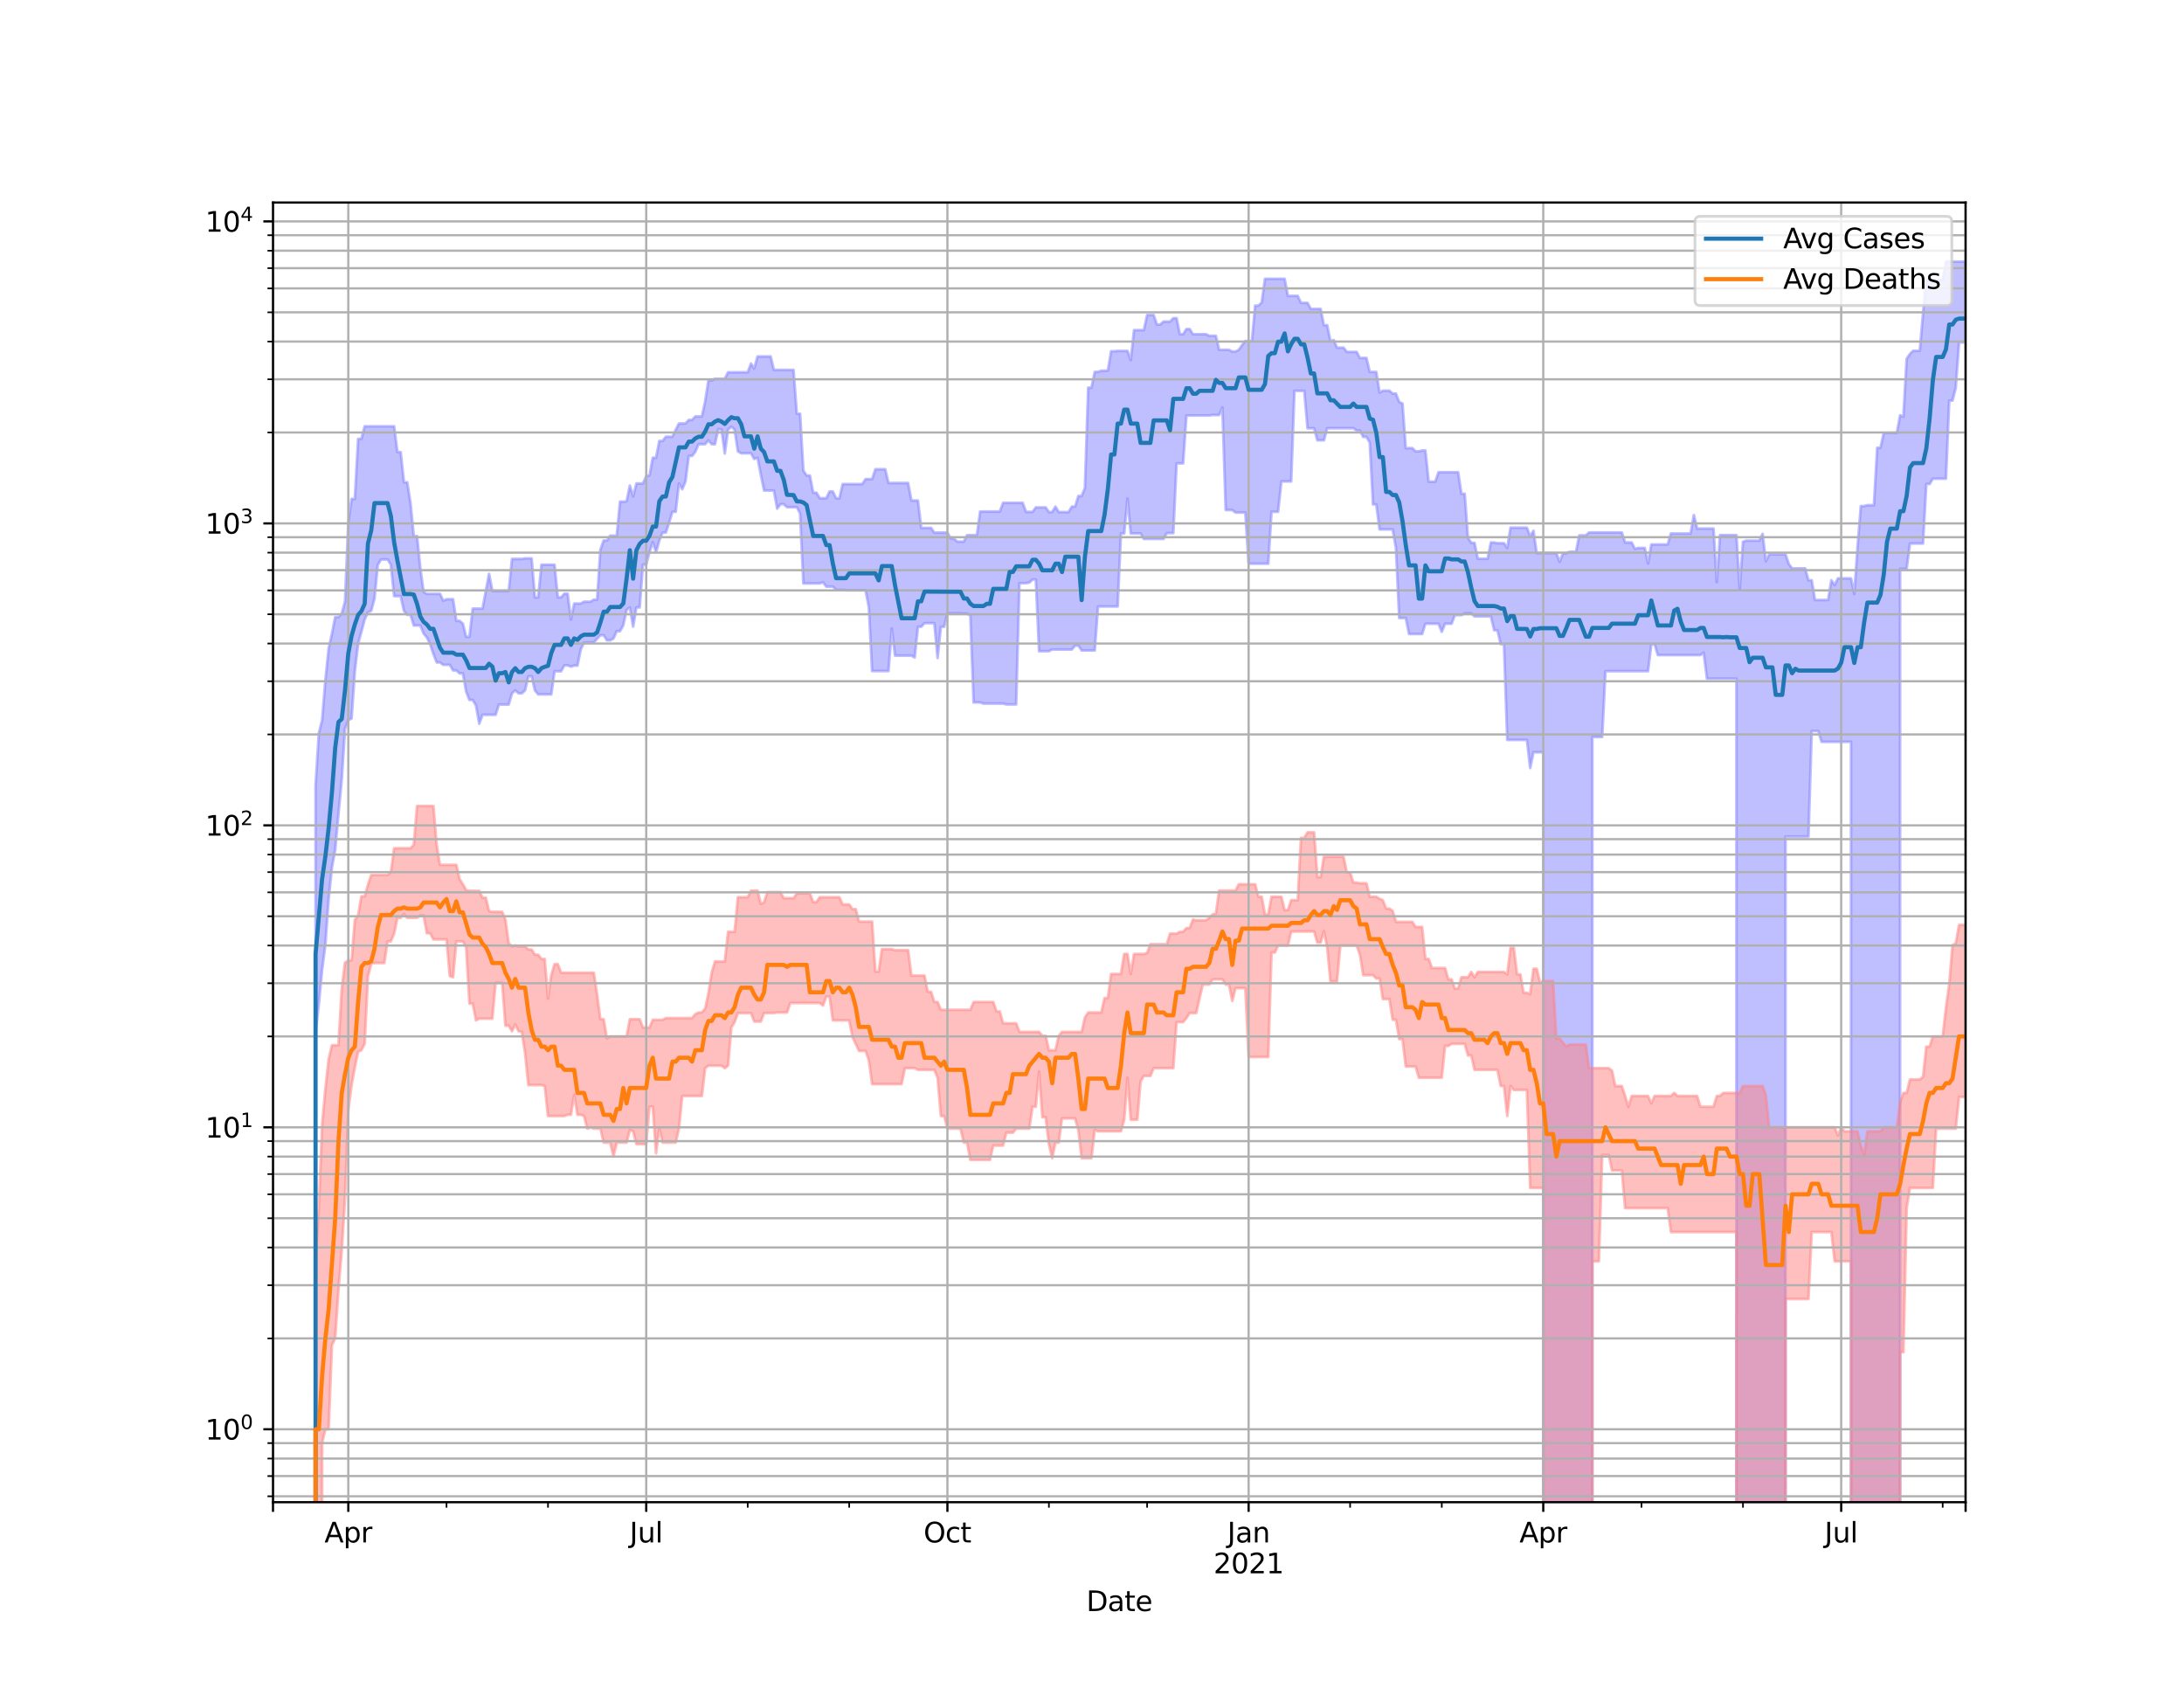 <?xml version="1.0" encoding="utf-8" standalone="no"?>
<!DOCTYPE svg PUBLIC "-//W3C//DTD SVG 1.1//EN"
  "http://www.w3.org/Graphics/SVG/1.1/DTD/svg11.dtd">
<svg height="612pt" version="1.1" viewBox="0 0 792 612" width="792pt" xmlns="http://www.w3.org/2000/svg" xmlns:xlink="http://www.w3.org/1999/xlink">
 <defs>
  <style type="text/css">*{stroke-linecap:butt;stroke-linejoin:round;}</style>
 </defs>
 <g id="figure_1">
  <g id="patch_1">
   <path d="M 0 612 
L 792 612 
L 792 0 
L 0 0 
z
" style="fill:#ffffff;"/>
  </g>
  <g id="axes_1">
   <g id="patch_2">
    <path d="M 99 544.68 
L 712.8 544.68 
L 712.8 73.44 
L 99 73.44 
z
" style="fill:#ffffff;"/>
   </g>
   <g id="PolyCollection_1">
    <path clip-path="url(#p68e2955192)" d="M 99 110010.001 
L 99 110010.001 
L 100.187 110010.001 
L 101.374 110010.001 
L 102.562 110010.001 
L 103.749 110010.001 
L 104.936 110010.001 
L 106.123 110010.001 
L 107.311 110010.001 
L 108.498 110010.001 
L 109.685 110010.001 
L 110.872 110010.001 
L 112.06 110010.001 
L 113.247 110010.001 
L 114.434 284.961 
L 115.621 265.904 
L 116.809 261.13 
L 117.996 246.662 
L 119.183 235.114 
L 120.37 229.818 
L 121.557 223.764 
L 122.745 223.764 
L 123.932 222.498 
L 125.119 218.091 
L 126.306 189.699 
L 127.494 180.899 
L 128.681 180.899 
L 129.868 159.138 
L 131.055 159.138 
L 132.243 154.571 
L 133.43 154.571 
L 134.617 154.571 
L 135.804 154.571 
L 136.991 154.571 
L 138.179 154.571 
L 139.366 154.571 
L 140.553 154.571 
L 141.74 154.571 
L 142.928 154.571 
L 144.115 163.925 
L 145.302 163.925 
L 146.489 174.881 
L 147.677 174.881 
L 148.864 182.386 
L 150.051 194.401 
L 151.238 194.401 
L 152.426 205.98 
L 153.613 214.679 
L 154.8 215.31 
L 155.987 215.31 
L 157.174 215.31 
L 158.362 215.31 
L 159.549 215.31 
L 160.736 217.815 
L 161.923 217.278 
L 163.111 217.278 
L 164.298 217.278 
L 165.485 225.114 
L 166.672 225.114 
L 167.86 226.145 
L 169.047 230.89 
L 170.234 230.89 
L 171.421 220.678 
L 172.609 220.678 
L 173.796 220.678 
L 174.983 220.678 
L 176.17 214.304 
L 177.357 208.072 
L 178.545 214.304 
L 179.732 214.304 
L 180.919 214.304 
L 182.106 214.304 
L 183.294 214.304 
L 184.481 214.304 
L 185.668 202.668 
L 186.855 202.668 
L 188.043 202.668 
L 189.23 202.668 
L 190.417 202.463 
L 191.604 202.463 
L 192.791 202.463 
L 193.979 216.613 
L 195.166 216.613 
L 196.353 204.779 
L 197.54 204.779 
L 198.728 204.779 
L 199.915 204.779 
L 201.102 204.779 
L 202.289 216.613 
L 203.477 216.613 
L 204.664 215.253 
L 205.851 215.253 
L 207.038 224.627 
L 208.226 218.856 
L 209.413 218.856 
L 210.6 218.856 
L 211.787 218.177 
L 212.974 218.177 
L 214.162 218.177 
L 215.349 217.431 
L 216.536 217.431 
L 217.723 199.316 
L 218.911 195.983 
L 220.098 195.983 
L 221.285 194.228 
L 222.472 194.228 
L 223.66 194.228 
L 224.847 181.904 
L 226.034 181.904 
L 227.221 181.783 
L 228.409 176.064 
L 229.596 179.962 
L 230.783 175.314 
L 231.97 175.314 
L 233.157 175.314 
L 234.345 172.644 
L 235.532 172.376 
L 236.719 165.971 
L 237.906 165.971 
L 239.094 159.901 
L 240.281 159.901 
L 241.468 158.344 
L 242.655 158.344 
L 243.843 158.344 
L 245.03 155.891 
L 246.217 153.557 
L 247.404 153.557 
L 248.591 153.557 
L 249.779 152.269 
L 250.966 152.269 
L 252.153 150.992 
L 253.34 150.992 
L 254.528 150.992 
L 255.715 145.572 
L 256.902 137.951 
L 258.089 137.951 
L 259.277 137.327 
L 260.464 137.327 
L 261.651 137.327 
L 262.838 137.327 
L 264.026 134.988 
L 265.213 134.988 
L 266.4 134.988 
L 267.587 134.988 
L 268.774 134.988 
L 269.962 134.988 
L 271.149 134.988 
L 272.336 131.825 
L 273.523 133.599 
L 274.711 129.254 
L 275.898 129.254 
L 277.085 129.254 
L 278.272 129.254 
L 279.46 129.254 
L 280.647 134.127 
L 281.834 134.127 
L 283.021 134.127 
L 284.209 134.127 
L 285.396 134.127 
L 286.583 134.127 
L 287.77 134.127 
L 288.957 150.022 
L 290.145 150.022 
L 291.332 170.627 
L 292.519 172.406 
L 293.706 172.455 
L 294.894 178.642 
L 296.081 178.642 
L 297.268 180.659 
L 298.455 180.659 
L 299.643 180.659 
L 300.83 178.204 
L 302.017 178.204 
L 303.204 180.695 
L 304.391 180.695 
L 305.579 175.515 
L 306.766 175.515 
L 307.953 175.515 
L 309.14 175.515 
L 310.328 175.515 
L 311.515 175.515 
L 312.702 175.515 
L 313.889 173.731 
L 315.077 173.731 
L 316.264 173.731 
L 317.451 170.14 
L 318.638 170.14 
L 319.826 170.14 
L 321.013 170.14 
L 322.2 175.125 
L 323.387 175.125 
L 324.574 175.125 
L 325.762 175.125 
L 326.949 175.125 
L 328.136 175.125 
L 329.323 175.125 
L 330.511 181.487 
L 331.698 181.487 
L 332.885 181.487 
L 334.072 191.415 
L 335.26 191.415 
L 336.447 191.415 
L 337.634 191.415 
L 338.821 193.118 
L 340.009 193.118 
L 341.196 193.118 
L 342.383 193.118 
L 343.57 193.118 
L 344.757 195.252 
L 345.945 195.252 
L 347.132 196.386 
L 348.319 196.386 
L 349.506 196.386 
L 350.694 194.051 
L 351.881 194.051 
L 353.068 194.051 
L 354.255 194.051 
L 355.443 185.477 
L 356.63 185.477 
L 357.817 185.477 
L 359.004 185.477 
L 360.191 185.477 
L 361.379 185.477 
L 362.566 185.477 
L 363.753 182.325 
L 364.94 182.325 
L 366.128 182.325 
L 367.315 182.325 
L 368.502 182.325 
L 369.689 182.325 
L 370.877 182.325 
L 372.064 185.603 
L 373.251 185.603 
L 374.438 185.603 
L 375.626 183.984 
L 376.813 183.984 
L 378 183.984 
L 379.187 183.984 
L 380.374 185.681 
L 381.562 185.681 
L 382.749 183.69 
L 383.936 185.681 
L 385.123 185.681 
L 386.311 185.681 
L 387.498 185.681 
L 388.685 183.69 
L 389.872 183.69 
L 391.06 179.85 
L 392.247 179.85 
L 393.434 176.905 
L 394.621 140.577 
L 395.809 140.577 
L 396.996 134.844 
L 398.183 134.844 
L 399.37 134.423 
L 400.557 134.423 
L 401.745 134.423 
L 402.932 127.365 
L 404.119 127.365 
L 405.306 127.239 
L 406.494 127.239 
L 407.681 127.239 
L 408.868 127.239 
L 410.055 130.571 
L 411.243 119.702 
L 412.43 119.702 
L 413.617 119.702 
L 414.804 119.702 
L 415.991 114.226 
L 417.179 114.226 
L 418.366 114.226 
L 419.553 117.693 
L 420.74 117.693 
L 421.928 116.606 
L 423.115 116.606 
L 424.302 116.606 
L 425.489 115.379 
L 426.677 115.379 
L 427.864 121.193 
L 429.051 121.193 
L 430.238 119.311 
L 431.426 119.311 
L 432.613 121.193 
L 433.8 121.193 
L 434.987 121.193 
L 436.174 121.193 
L 437.362 121.193 
L 438.549 121.77 
L 439.736 121.77 
L 440.923 121.77 
L 442.111 126.841 
L 443.298 126.841 
L 444.485 126.841 
L 445.672 126.841 
L 446.86 127.466 
L 448.047 127.466 
L 449.234 126.841 
L 450.421 125.119 
L 451.609 123.664 
L 452.796 123.664 
L 453.983 123.664 
L 455.17 110.816 
L 456.357 110.816 
L 457.545 109.688 
L 458.732 101.093 
L 459.919 101.093 
L 461.106 101.093 
L 462.294 101.093 
L 463.481 101.093 
L 464.668 101.093 
L 465.855 101.093 
L 467.043 107.285 
L 468.23 107.285 
L 469.417 107.285 
L 470.604 107.285 
L 471.791 109.826 
L 472.979 109.826 
L 474.166 109.826 
L 475.353 112.017 
L 476.54 112.017 
L 477.728 112.017 
L 478.915 112.017 
L 480.102 117.921 
L 481.289 117.921 
L 482.477 123.739 
L 483.664 123.321 
L 484.851 126.061 
L 486.038 126.061 
L 487.226 126.061 
L 488.413 127.596 
L 489.6 127.596 
L 490.787 127.596 
L 491.974 127.596 
L 493.162 129.799 
L 494.349 129.799 
L 495.536 129.799 
L 496.723 134.868 
L 497.911 134.868 
L 499.098 134.868 
L 500.285 142.317 
L 501.472 141.664 
L 502.66 141.664 
L 503.847 141.664 
L 505.034 142.712 
L 506.221 142.712 
L 507.409 145.789 
L 508.596 146.301 
L 509.783 162.484 
L 510.97 162.484 
L 512.157 162.484 
L 513.345 163.661 
L 514.532 163.661 
L 515.719 163.341 
L 516.906 163.341 
L 518.094 174.646 
L 519.281 174.646 
L 520.468 174.646 
L 521.655 171.235 
L 522.843 171.235 
L 524.03 171.235 
L 525.217 171.235 
L 526.404 171.235 
L 527.591 171.235 
L 528.779 171.235 
L 529.966 179.023 
L 531.153 179.023 
L 532.34 195.039 
L 533.528 196.825 
L 534.715 196.825 
L 535.902 202.594 
L 537.089 202.594 
L 538.277 202.594 
L 539.464 202.594 
L 540.651 196.698 
L 541.838 196.698 
L 543.026 196.963 
L 544.213 196.963 
L 545.4 196.963 
L 546.587 198.704 
L 547.774 191.336 
L 548.962 191.336 
L 550.149 191.336 
L 551.336 191.336 
L 552.523 191.336 
L 553.711 191.336 
L 554.898 194.474 
L 556.085 192.455 
L 557.272 200.582 
L 558.46 200.582 
L 559.647 200.582 
L 560.834 200.582 
L 562.021 200.582 
L 563.209 200.582 
L 564.396 200.582 
L 565.583 203.709 
L 566.77 200.672 
L 567.957 200.672 
L 569.145 200.066 
L 570.332 200.066 
L 571.519 200.066 
L 572.706 194.129 
L 573.894 194.129 
L 575.081 194.129 
L 576.268 193.062 
L 577.455 193.062 
L 578.643 193.062 
L 579.83 193.062 
L 581.017 193.062 
L 582.204 193.062 
L 583.391 193.062 
L 584.579 193.062 
L 585.766 193.062 
L 586.953 193.062 
L 588.14 193.062 
L 589.328 196.693 
L 590.515 196.693 
L 591.702 196.693 
L 592.889 199.009 
L 594.077 198.681 
L 595.264 198.681 
L 596.451 198.681 
L 597.638 204.299 
L 598.826 197.424 
L 600.013 197.424 
L 601.2 197.424 
L 602.387 197.424 
L 603.574 197.424 
L 604.762 197.424 
L 605.949 193.451 
L 607.136 193.451 
L 608.323 193.451 
L 609.511 193.451 
L 610.698 193.451 
L 611.885 193.451 
L 613.072 193.451 
L 614.26 186.753 
L 615.447 191.656 
L 616.634 191.656 
L 617.821 191.656 
L 619.009 191.656 
L 620.196 191.656 
L 621.383 191.656 
L 622.57 211.086 
L 623.757 194.02 
L 624.945 194.02 
L 626.132 194.02 
L 627.319 194.02 
L 628.506 194.02 
L 629.694 194.02 
L 630.881 213.545 
L 632.068 196.446 
L 633.255 196.021 
L 634.443 196.021 
L 635.63 196.021 
L 636.817 196.021 
L 638.004 196.021 
L 639.191 193.564 
L 640.379 203.486 
L 641.566 201.02 
L 642.753 201.02 
L 643.94 201.02 
L 645.128 201.02 
L 646.315 201.02 
L 647.502 201.02 
L 648.689 204.473 
L 649.877 206.094 
L 651.064 206.094 
L 652.251 206.094 
L 653.438 206.094 
L 654.626 206.094 
L 655.813 210.413 
L 657 210.413 
L 658.187 217.559 
L 659.374 217.559 
L 660.562 217.559 
L 661.749 217.559 
L 662.936 217.559 
L 664.123 210.413 
L 665.311 212.139 
L 666.498 209.714 
L 667.685 209.714 
L 668.872 209.714 
L 670.06 209.714 
L 671.247 209.714 
L 672.434 215.342 
L 673.621 198.253 
L 674.809 183.511 
L 675.996 183.511 
L 677.183 183.174 
L 678.37 183.174 
L 679.557 183.174 
L 680.745 162.364 
L 681.932 162.364 
L 683.119 156.988 
L 684.306 156.988 
L 685.494 156.988 
L 686.681 156.988 
L 687.868 156.988 
L 689.055 150.58 
L 690.243 151.089 
L 691.43 130.084 
L 692.617 128.324 
L 693.804 127.19 
L 694.991 127.19 
L 696.179 127.19 
L 697.366 113.551 
L 698.553 101.586 
L 699.74 101.586 
L 700.928 101.586 
L 702.115 101.586 
L 703.302 101.586 
L 704.489 101.586 
L 705.677 94.86 
L 706.864 94.86 
L 708.051 94.86 
L 709.238 94.86 
L 710.426 94.86 
L 711.613 94.86 
L 712.8 94.86 
L 712.8 124.181 
L 712.8 124.181 
L 711.613 124.181 
L 710.426 124.181 
L 709.238 140.572 
L 708.051 145.251 
L 706.864 145.251 
L 705.677 173.578 
L 704.489 173.578 
L 703.302 173.578 
L 702.115 173.578 
L 700.928 173.578 
L 699.74 175.504 
L 698.553 175.504 
L 697.366 197.074 
L 696.179 197.074 
L 694.991 197.074 
L 693.804 197.074 
L 692.617 197.074 
L 691.43 206.235 
L 690.243 206.235 
L 689.055 206.235 
L 687.868 110010.001 
L 686.681 110010.001 
L 685.494 110010.001 
L 684.306 110010.001 
L 683.119 110010.001 
L 681.932 110010.001 
L 680.745 110010.001 
L 679.557 110010.001 
L 678.37 110010.001 
L 677.183 110010.001 
L 675.996 110010.001 
L 674.809 110010.001 
L 673.621 110010.001 
L 672.434 110010.001 
L 671.247 268.996 
L 670.06 268.996 
L 668.872 268.996 
L 667.685 268.996 
L 666.498 268.996 
L 665.311 268.996 
L 664.123 268.996 
L 662.936 268.996 
L 661.749 268.996 
L 660.562 268.996 
L 659.374 265.086 
L 658.187 265.086 
L 657 265.086 
L 655.813 303.335 
L 654.626 303.335 
L 653.438 303.335 
L 652.251 303.335 
L 651.064 303.335 
L 649.877 303.335 
L 648.689 303.335 
L 647.502 303.335 
L 646.315 110010.001 
L 645.128 110010.001 
L 643.94 110010.001 
L 642.753 110010.001 
L 641.566 110010.001 
L 640.379 110010.001 
L 639.191 110010.001 
L 638.004 110010.001 
L 636.817 110010.001 
L 635.63 110010.001 
L 634.443 110010.001 
L 633.255 110010.001 
L 632.068 110010.001 
L 630.881 110010.001 
L 629.694 246.084 
L 628.506 246.084 
L 627.319 246.084 
L 626.132 246.084 
L 624.945 246.084 
L 623.757 246.084 
L 622.57 246.084 
L 621.383 246.084 
L 620.196 246.084 
L 619.009 246.084 
L 617.821 236.605 
L 616.634 237.531 
L 615.447 237.531 
L 614.26 237.531 
L 613.072 237.531 
L 611.885 237.531 
L 610.698 237.531 
L 609.511 237.531 
L 608.323 237.531 
L 607.136 237.531 
L 605.949 237.531 
L 604.762 237.531 
L 603.574 237.531 
L 602.387 237.531 
L 601.2 237.531 
L 600.013 233.608 
L 598.826 233.608 
L 597.638 243.366 
L 596.451 243.366 
L 595.264 243.366 
L 594.077 243.366 
L 592.889 243.366 
L 591.702 243.366 
L 590.515 243.366 
L 589.328 243.366 
L 588.14 243.366 
L 586.953 243.366 
L 585.766 243.366 
L 584.579 243.366 
L 583.391 243.366 
L 582.204 243.366 
L 581.017 267.218 
L 579.83 267.218 
L 578.643 267.218 
L 577.455 267.218 
L 576.268 110010.001 
L 575.081 110010.001 
L 573.894 110010.001 
L 572.706 110010.001 
L 571.519 110010.001 
L 570.332 110010.001 
L 569.145 110010.001 
L 567.957 110010.001 
L 566.77 110010.001 
L 565.583 110010.001 
L 564.396 110010.001 
L 563.209 110010.001 
L 562.021 110010.001 
L 560.834 110010.001 
L 559.647 272.765 
L 558.46 272.765 
L 557.272 272.765 
L 556.085 272.765 
L 554.898 278.488 
L 553.711 268.297 
L 552.523 268.297 
L 551.336 268.297 
L 550.149 268.297 
L 548.962 268.297 
L 547.774 268.297 
L 546.587 268.297 
L 545.4 233.548 
L 544.213 233.548 
L 543.026 228.534 
L 541.838 228.534 
L 540.651 223.492 
L 539.464 223.492 
L 538.277 223.492 
L 537.089 223.492 
L 535.902 223.492 
L 534.715 223.492 
L 533.528 222.394 
L 532.34 222.394 
L 531.153 222.394 
L 529.966 223.04 
L 528.779 223.04 
L 527.591 223.04 
L 526.404 226.155 
L 525.217 226.155 
L 524.03 226.155 
L 522.843 229.106 
L 521.655 226.155 
L 520.468 226.155 
L 519.281 226.155 
L 518.094 226.155 
L 516.906 226.155 
L 515.719 229.885 
L 514.532 229.885 
L 513.345 229.885 
L 512.157 229.885 
L 510.97 229.885 
L 509.783 224.085 
L 508.596 224.085 
L 507.409 224.085 
L 506.221 198.652 
L 505.034 191.959 
L 503.847 191.959 
L 502.66 191.959 
L 501.472 191.959 
L 500.285 191.959 
L 499.098 182.89 
L 497.911 182.89 
L 496.723 160.46 
L 495.536 158.425 
L 494.349 158.425 
L 493.162 156.092 
L 491.974 156.092 
L 490.787 155.277 
L 489.6 155.277 
L 488.413 155.277 
L 487.226 155.277 
L 486.038 155.277 
L 484.851 155.277 
L 483.664 155.277 
L 482.477 155.277 
L 481.289 155.277 
L 480.102 159.661 
L 478.915 159.661 
L 477.728 159.661 
L 476.54 155.3 
L 475.353 155.3 
L 474.166 155.3 
L 472.979 141.725 
L 471.791 141.725 
L 470.604 141.725 
L 469.417 141.725 
L 468.23 174.569 
L 467.043 174.569 
L 465.855 174.569 
L 464.668 174.569 
L 463.481 185.572 
L 462.294 185.572 
L 461.106 185.572 
L 459.919 204.396 
L 458.732 204.396 
L 457.545 204.396 
L 456.357 204.396 
L 455.17 204.396 
L 453.983 204.396 
L 452.796 204.396 
L 451.609 185.847 
L 450.421 185.847 
L 449.234 185.847 
L 448.047 185.847 
L 446.86 184.924 
L 445.672 184.924 
L 444.485 184.924 
L 443.298 147.748 
L 442.111 150.478 
L 440.923 150.478 
L 439.736 150.478 
L 438.549 150.657 
L 437.362 150.657 
L 436.174 150.657 
L 434.987 150.657 
L 433.8 150.657 
L 432.613 150.657 
L 431.426 150.657 
L 430.238 150.692 
L 429.051 168.023 
L 427.864 168.023 
L 426.677 168.023 
L 425.489 193.297 
L 424.302 193.297 
L 423.115 193.297 
L 421.928 195.418 
L 420.74 195.418 
L 419.553 195.418 
L 418.366 195.418 
L 417.179 195.418 
L 415.991 195.418 
L 414.804 195.418 
L 413.617 193.441 
L 412.43 193.441 
L 411.243 193.441 
L 410.055 193.441 
L 408.868 180.777 
L 407.681 193.441 
L 406.494 193.441 
L 405.306 219.919 
L 404.119 219.919 
L 402.932 219.919 
L 401.745 219.919 
L 400.557 219.919 
L 399.37 219.919 
L 398.183 219.919 
L 396.996 235.86 
L 395.809 235.86 
L 394.621 235.86 
L 393.434 235.86 
L 392.247 235.86 
L 391.06 234.101 
L 389.872 234.101 
L 388.685 235.523 
L 387.498 235.523 
L 386.311 235.523 
L 385.123 235.523 
L 383.936 235.523 
L 382.749 235.523 
L 381.562 235.523 
L 380.374 236.124 
L 379.187 236.124 
L 378 236.124 
L 376.813 236.124 
L 375.626 210.128 
L 374.438 210.128 
L 373.251 211.257 
L 372.064 211.452 
L 370.877 211.452 
L 369.689 211.452 
L 368.502 255.43 
L 367.315 255.43 
L 366.128 255.43 
L 364.94 255.43 
L 363.753 255.109 
L 362.566 255.109 
L 361.379 255.109 
L 360.191 255.109 
L 359.004 255.109 
L 357.817 255.109 
L 356.63 255.109 
L 355.443 254.698 
L 354.255 254.698 
L 353.068 254.698 
L 351.881 223.155 
L 350.694 222.469 
L 349.506 222.469 
L 348.319 222.384 
L 347.132 222.356 
L 345.945 222.356 
L 344.757 222.356 
L 343.57 222.356 
L 342.383 227.272 
L 341.196 227.272 
L 340.009 238.594 
L 338.821 225.951 
L 337.634 225.951 
L 336.447 225.951 
L 335.26 225.951 
L 334.072 227.251 
L 332.885 227.251 
L 331.698 238.422 
L 330.511 237.726 
L 329.323 237.726 
L 328.136 237.726 
L 326.949 237.726 
L 325.762 237.726 
L 324.574 237.726 
L 323.387 227.904 
L 322.2 243.322 
L 321.013 243.322 
L 319.826 243.322 
L 318.638 243.322 
L 317.451 243.322 
L 316.264 243.322 
L 315.077 220.18 
L 313.889 214.034 
L 312.702 214.034 
L 311.515 214.034 
L 310.328 214.034 
L 309.14 214.034 
L 307.953 214.034 
L 306.766 214.034 
L 305.579 213.899 
L 304.391 213.899 
L 303.204 213.899 
L 302.017 212.706 
L 300.83 212.706 
L 299.643 212.706 
L 298.455 211.123 
L 297.268 211.542 
L 296.081 211.542 
L 294.894 211.542 
L 293.706 211.542 
L 292.519 211.542 
L 291.332 211.542 
L 290.145 186.194 
L 288.957 183.904 
L 287.77 183.904 
L 286.583 183.904 
L 285.396 183.904 
L 284.209 182.82 
L 283.021 182.82 
L 281.834 184.437 
L 280.647 177.858 
L 279.46 177.858 
L 278.272 177.858 
L 277.085 177.858 
L 275.898 172.123 
L 274.711 165.982 
L 273.523 166.425 
L 272.336 164.367 
L 271.149 164.367 
L 269.962 164.367 
L 268.774 164.367 
L 267.587 163.645 
L 266.4 155.763 
L 265.213 154.714 
L 264.026 155.731 
L 262.838 164.442 
L 261.651 155.731 
L 260.464 155.585 
L 259.277 161.059 
L 258.089 161.059 
L 256.902 159.668 
L 255.715 161.059 
L 254.528 161.059 
L 253.34 161.059 
L 252.153 163.829 
L 250.966 165.309 
L 249.779 165.309 
L 248.591 174.576 
L 247.404 177.401 
L 246.217 175.335 
L 245.03 185.577 
L 243.843 185.577 
L 242.655 189.471 
L 241.468 193.103 
L 240.281 193.103 
L 239.094 195.972 
L 237.906 200.255 
L 236.719 196.561 
L 235.532 200.255 
L 234.345 204.727 
L 233.157 204.727 
L 231.97 220.252 
L 230.783 220.252 
L 229.596 227.209 
L 228.409 220.252 
L 227.221 221.154 
L 226.034 226.7 
L 224.847 228.857 
L 223.66 228.857 
L 222.472 231.538 
L 221.285 232.195 
L 220.098 232.195 
L 218.911 230.34 
L 217.723 230.34 
L 216.536 231.607 
L 215.349 232.967 
L 214.162 232.967 
L 212.974 232.967 
L 211.787 232.967 
L 210.6 235.51 
L 209.413 241.34 
L 208.226 241.34 
L 207.038 241.722 
L 205.851 241.256 
L 204.664 241.256 
L 203.477 243.41 
L 202.289 243.41 
L 201.102 243.41 
L 199.915 251.772 
L 198.728 251.772 
L 197.54 251.772 
L 196.353 251.772 
L 195.166 251.772 
L 193.979 250.34 
L 192.791 245.237 
L 191.604 245.237 
L 190.417 250.34 
L 189.23 251.388 
L 188.043 251.388 
L 186.855 250.34 
L 185.668 251.388 
L 184.481 255.468 
L 183.294 255.468 
L 182.106 255.468 
L 180.919 255.468 
L 179.732 259.187 
L 178.545 259.187 
L 177.357 259.187 
L 176.17 259.187 
L 174.983 259.187 
L 173.796 262.427 
L 172.609 255.79 
L 171.421 253.794 
L 170.234 253.794 
L 169.047 250.784 
L 167.86 244.165 
L 166.672 244.165 
L 165.485 243.103 
L 164.298 243.103 
L 163.111 241.074 
L 161.923 241.074 
L 160.736 241.074 
L 159.549 240.201 
L 158.362 240.201 
L 157.174 237.104 
L 155.987 233.572 
L 154.8 231.139 
L 153.613 229.708 
L 152.426 226.793 
L 151.238 226.793 
L 150.051 226.793 
L 148.864 222.926 
L 147.677 222.926 
L 146.489 221.533 
L 145.302 216.147 
L 144.115 216.147 
L 142.928 216.147 
L 141.74 204.772 
L 140.553 202.856 
L 139.366 202.856 
L 138.179 202.856 
L 136.991 204.851 
L 135.804 217.05 
L 134.617 221.459 
L 133.43 222.027 
L 132.243 224.617 
L 131.055 229.074 
L 129.868 233.37 
L 128.681 243.351 
L 127.494 260.537 
L 126.306 261.087 
L 125.119 264.236 
L 123.932 282.693 
L 122.745 295.081 
L 121.557 308.127 
L 120.37 314.558 
L 119.183 325.83 
L 117.996 342.482 
L 116.809 351.698 
L 115.621 364.059 
L 114.434 374.624 
L 113.247 110010.001 
L 112.06 110010.001 
L 110.872 110010.001 
L 109.685 110010.001 
L 108.498 110010.001 
L 107.311 110010.001 
L 106.123 110010.001 
L 104.936 110010.001 
L 103.749 110010.001 
L 102.562 110010.001 
L 101.374 110010.001 
L 100.187 110010.001 
L 99 110010.001 
z
" style="fill:#8080ff;fill-opacity:0.5;stroke:#8080ff;stroke-opacity:0.5;"/>
   </g>
   <g id="PolyCollection_2">
    <path clip-path="url(#p68e2955192)" d="M 99 110010.001 
L 99 110010.001 
L 100.187 110010.001 
L 101.374 110010.001 
L 102.562 110010.001 
L 103.749 110010.001 
L 104.936 110010.001 
L 106.123 110010.001 
L 107.311 110010.001 
L 108.498 110010.001 
L 109.685 110010.001 
L 110.872 110010.001 
L 112.06 110010.001 
L 113.247 110010.001 
L 114.434 456.037 
L 115.621 438.059 
L 116.809 407.817 
L 117.996 394.841 
L 119.183 384.089 
L 120.37 378.994 
L 121.557 378.994 
L 122.745 378.994 
L 123.932 358.458 
L 125.119 349.052 
L 126.306 348.246 
L 127.494 348.246 
L 128.681 333.577 
L 129.868 331.848 
L 131.055 325.005 
L 132.243 325.005 
L 133.43 320.861 
L 134.617 317.257 
L 135.804 317.257 
L 136.991 317.257 
L 138.179 317.257 
L 139.366 317.257 
L 140.553 317.257 
L 141.74 316.227 
L 142.928 307.557 
L 144.115 307.557 
L 145.302 307.557 
L 146.489 307.557 
L 147.677 307.557 
L 148.864 307.557 
L 150.051 306.383 
L 151.238 292.25 
L 152.426 292.25 
L 153.613 292.25 
L 154.8 292.25 
L 155.987 292.25 
L 157.174 292.25 
L 158.362 306.383 
L 159.549 313.584 
L 160.736 313.584 
L 161.923 313.584 
L 163.111 313.584 
L 164.298 313.584 
L 165.485 313.584 
L 166.672 318.738 
L 167.86 320.637 
L 169.047 322.771 
L 170.234 323.005 
L 171.421 323.005 
L 172.609 323.005 
L 173.796 323.005 
L 174.983 325.498 
L 176.17 325.498 
L 177.357 330.362 
L 178.545 330.637 
L 179.732 330.637 
L 180.919 330.637 
L 182.106 330.637 
L 183.294 333.479 
L 184.481 342.013 
L 185.668 343.196 
L 186.855 342.838 
L 188.043 343.196 
L 189.23 343.196 
L 190.417 343.196 
L 191.604 344.286 
L 192.791 344.286 
L 193.979 346.161 
L 195.166 346.161 
L 196.353 347.716 
L 197.54 347.716 
L 198.728 362.059 
L 199.915 353.597 
L 201.102 349.597 
L 202.289 349.597 
L 203.477 352.711 
L 204.664 352.711 
L 205.851 352.711 
L 207.038 352.711 
L 208.226 352.711 
L 209.413 352.711 
L 210.6 352.711 
L 211.787 352.711 
L 212.974 352.711 
L 214.162 352.711 
L 215.349 352.711 
L 216.536 360.655 
L 217.723 369.567 
L 218.911 369.567 
L 220.098 376.517 
L 221.285 375.798 
L 222.472 375.798 
L 223.66 375.798 
L 224.847 375.798 
L 226.034 375.798 
L 227.221 375.798 
L 228.409 369.567 
L 229.596 369.567 
L 230.783 369.567 
L 231.97 369.567 
L 233.157 372.581 
L 234.345 372.581 
L 235.532 372.581 
L 236.719 369.776 
L 237.906 369.776 
L 239.094 369.776 
L 240.281 369.776 
L 241.468 369.152 
L 242.655 369.152 
L 243.843 369.152 
L 245.03 369.152 
L 246.217 369.152 
L 247.404 369.152 
L 248.591 369.152 
L 249.779 369.152 
L 250.966 369.152 
L 252.153 367.726 
L 253.34 367.128 
L 254.528 367.128 
L 255.715 365.761 
L 256.902 360.139 
L 258.089 352.711 
L 259.277 348.647 
L 260.464 348.647 
L 261.651 348.647 
L 262.838 348.647 
L 264.026 337.875 
L 265.213 337.875 
L 266.4 337.875 
L 267.587 325.333 
L 268.774 325.333 
L 269.962 325.333 
L 271.149 325.333 
L 272.336 322.927 
L 273.523 322.927 
L 274.711 322.927 
L 275.898 327.695 
L 277.085 327.179 
L 278.272 323.478 
L 279.46 323.478 
L 280.647 323.478 
L 281.834 323.478 
L 283.021 323.478 
L 284.209 325.664 
L 285.396 325.664 
L 286.583 325.664 
L 287.77 325.664 
L 288.957 323.955 
L 290.145 323.955 
L 291.332 323.955 
L 292.519 323.955 
L 293.706 323.955 
L 294.894 327.093 
L 296.081 327.093 
L 297.268 325.333 
L 298.455 325.333 
L 299.643 325.333 
L 300.83 325.333 
L 302.017 325.333 
L 303.204 325.333 
L 304.391 325.333 
L 305.579 327.955 
L 306.766 327.955 
L 307.953 327.955 
L 309.14 329.636 
L 310.328 329.636 
L 311.515 334.168 
L 312.702 334.168 
L 313.889 334.168 
L 315.077 334.168 
L 316.264 334.168 
L 317.451 352.274 
L 318.638 352.274 
L 319.826 344.164 
L 321.013 344.164 
L 322.2 344.164 
L 323.387 344.164 
L 324.574 344.532 
L 325.762 344.532 
L 326.949 344.532 
L 328.136 344.532 
L 329.323 344.532 
L 330.511 353.747 
L 331.698 353.747 
L 332.885 353.747 
L 334.072 353.747 
L 335.26 353.747 
L 336.447 359.629 
L 337.634 359.629 
L 338.821 363.322 
L 340.009 363.322 
L 341.196 366.148 
L 342.383 366.148 
L 343.57 366.148 
L 344.757 366.148 
L 345.945 366.148 
L 347.132 366.148 
L 348.319 366.148 
L 349.506 366.148 
L 350.694 366.148 
L 351.881 366.148 
L 353.068 363.322 
L 354.255 363.322 
L 355.443 363.322 
L 356.63 363.322 
L 357.817 363.322 
L 359.004 363.322 
L 360.191 363.322 
L 361.379 366.734 
L 362.566 366.734 
L 363.753 371.05 
L 364.94 371.05 
L 366.128 371.05 
L 367.315 371.05 
L 368.502 371.05 
L 369.689 374.162 
L 370.877 374.162 
L 372.064 374.162 
L 373.251 374.162 
L 374.438 374.162 
L 375.626 374.162 
L 376.813 374.162 
L 378 375.561 
L 379.187 375.561 
L 380.374 380.808 
L 381.562 380.808 
L 382.749 380.808 
L 383.936 375.561 
L 385.123 374.162 
L 386.311 374.162 
L 387.498 374.162 
L 388.685 374.162 
L 389.872 374.162 
L 391.06 374.162 
L 392.247 374.162 
L 393.434 368.946 
L 394.621 367.128 
L 395.809 367.128 
L 396.996 367.128 
L 398.183 367.128 
L 399.37 367.128 
L 400.557 361.881 
L 401.745 361.881 
L 402.932 353.152 
L 404.119 353.152 
L 405.306 353.152 
L 406.494 353.152 
L 407.681 345.906 
L 408.868 345.906 
L 410.055 353.152 
L 411.243 345.906 
L 412.43 345.906 
L 413.617 345.906 
L 414.804 345.906 
L 415.991 345.528 
L 417.179 342.364 
L 418.366 342.364 
L 419.553 342.364 
L 420.74 342.364 
L 421.928 342.364 
L 423.115 342.364 
L 424.302 338.522 
L 425.489 338.522 
L 426.677 338.522 
L 427.864 337.875 
L 429.051 337.875 
L 430.238 336.503 
L 431.426 336.503 
L 432.613 333.382 
L 433.8 333.675 
L 434.987 333.675 
L 436.174 333.675 
L 437.362 333.675 
L 438.549 332.801 
L 439.736 331.566 
L 440.923 331.285 
L 442.111 322.927 
L 443.298 322.927 
L 444.485 322.927 
L 445.672 322.927 
L 446.86 322.927 
L 448.047 322.927 
L 449.234 320.637 
L 450.421 320.637 
L 451.609 320.637 
L 452.796 320.637 
L 453.983 320.637 
L 455.17 320.637 
L 456.357 325.169 
L 457.545 325.169 
L 458.732 331.566 
L 459.919 331.566 
L 461.106 325.169 
L 462.294 325.169 
L 463.481 325.169 
L 464.668 325.169 
L 465.855 329.997 
L 467.043 329.997 
L 468.23 326.415 
L 469.417 326.415 
L 470.604 326.415 
L 471.791 303.803 
L 472.979 303.803 
L 474.166 301.806 
L 475.353 301.806 
L 476.54 301.806 
L 477.728 318.027 
L 478.915 318.027 
L 480.102 310.656 
L 481.289 310.656 
L 482.477 310.656 
L 483.664 310.656 
L 484.851 310.656 
L 486.038 310.656 
L 487.226 310.656 
L 488.413 316.363 
L 489.6 316.363 
L 490.787 320.044 
L 491.974 320.044 
L 493.162 320.266 
L 494.349 320.266 
L 495.536 320.266 
L 496.723 325.169 
L 497.911 325.169 
L 499.098 325.169 
L 500.285 325.913 
L 501.472 326.415 
L 502.66 329.456 
L 503.847 329.456 
L 505.034 330.27 
L 506.221 334.267 
L 507.409 334.267 
L 508.596 334.267 
L 509.783 334.267 
L 510.97 334.267 
L 512.157 334.267 
L 513.345 336.088 
L 514.532 336.088 
L 515.719 336.088 
L 516.906 347.716 
L 518.094 347.716 
L 519.281 350.987 
L 520.468 350.987 
L 521.655 350.987 
L 522.843 350.987 
L 524.03 350.987 
L 525.217 355.112 
L 526.404 355.112 
L 527.591 358.458 
L 528.779 358.458 
L 529.966 354.348 
L 531.153 354.348 
L 532.34 354.348 
L 533.528 352.419 
L 534.715 354.348 
L 535.902 352.419 
L 537.089 352.419 
L 538.277 352.419 
L 539.464 352.419 
L 540.651 352.419 
L 541.838 352.419 
L 543.026 352.419 
L 544.213 352.419 
L 545.4 352.419 
L 546.587 353.3 
L 547.774 343.677 
L 548.962 343.677 
L 550.149 353.3 
L 551.336 353.3 
L 552.523 359.968 
L 553.711 359.968 
L 554.898 360.482 
L 556.085 351.27 
L 557.272 351.27 
L 558.46 356.201 
L 559.647 355.731 
L 560.834 355.731 
L 562.021 355.731 
L 563.209 355.731 
L 564.396 376.517 
L 565.583 376.517 
L 566.77 377.987 
L 567.957 379.505 
L 569.145 378.74 
L 570.332 378.74 
L 571.519 378.74 
L 572.706 378.74 
L 573.894 378.74 
L 575.081 378.74 
L 576.268 387.309 
L 577.455 387.309 
L 578.643 387.309 
L 579.83 387.309 
L 581.017 387.309 
L 582.204 387.309 
L 583.391 387.309 
L 584.579 388.226 
L 585.766 393.788 
L 586.953 393.788 
L 588.14 393.788 
L 589.328 397.393 
L 590.515 401.292 
L 591.702 397.393 
L 592.889 397.393 
L 594.077 397.393 
L 595.264 397.393 
L 596.451 397.393 
L 597.638 397.393 
L 598.826 400.088 
L 600.013 397.393 
L 601.2 397.393 
L 602.387 397.393 
L 603.574 397.393 
L 604.762 397.393 
L 605.949 397.393 
L 607.136 396.282 
L 608.323 397.393 
L 609.511 397.393 
L 610.698 397.393 
L 611.885 397.393 
L 613.072 397.393 
L 614.26 397.393 
L 615.447 397.393 
L 616.634 401.292 
L 617.821 401.292 
L 619.009 401.292 
L 620.196 401.292 
L 621.383 401.292 
L 622.57 397.393 
L 623.757 397.393 
L 624.945 396.282 
L 626.132 396.282 
L 627.319 396.282 
L 628.506 396.282 
L 629.694 396.282 
L 630.881 396.282 
L 632.068 393.788 
L 633.255 393.788 
L 634.443 393.788 
L 635.63 393.788 
L 636.817 393.788 
L 638.004 393.788 
L 639.191 393.788 
L 640.379 397.02 
L 641.566 408.758 
L 642.753 408.758 
L 643.94 408.758 
L 645.128 408.758 
L 646.315 408.758 
L 647.502 408.758 
L 648.689 408.758 
L 649.877 408.758 
L 651.064 408.758 
L 652.251 408.758 
L 653.438 408.758 
L 654.626 408.758 
L 655.813 408.758 
L 657 408.758 
L 658.187 408.758 
L 659.374 408.758 
L 660.562 408.758 
L 661.749 408.758 
L 662.936 408.758 
L 664.123 408.758 
L 665.311 408.758 
L 666.498 411.7 
L 667.685 408.758 
L 668.872 410.207 
L 670.06 410.207 
L 671.247 410.207 
L 672.434 410.207 
L 673.621 410.207 
L 674.809 415.38 
L 675.996 418.778 
L 677.183 410.207 
L 678.37 410.207 
L 679.557 410.207 
L 680.745 410.207 
L 681.932 410.207 
L 683.119 408.758 
L 684.306 408.758 
L 685.494 408.758 
L 686.681 408.758 
L 687.868 408.758 
L 689.055 399.694 
L 690.243 396.282 
L 691.43 396.282 
L 692.617 391.419 
L 693.804 391.419 
L 694.991 391.419 
L 696.179 391.419 
L 697.366 390.438 
L 698.553 379.505 
L 699.74 379.505 
L 700.928 375.798 
L 702.115 375.798 
L 703.302 375.798 
L 704.489 375.798 
L 705.677 365.378 
L 706.864 356.835 
L 708.051 342.719 
L 709.238 342.013 
L 710.426 335.372 
L 711.613 335.372 
L 712.8 335.372 
L 712.8 397.768 
L 712.8 397.768 
L 711.613 397.768 
L 710.426 397.768 
L 709.238 409.236 
L 708.051 409.236 
L 706.864 409.236 
L 705.677 409.236 
L 704.489 409.236 
L 703.302 409.236 
L 702.115 409.236 
L 700.928 430.729 
L 699.74 430.729 
L 698.553 430.729 
L 697.366 430.729 
L 696.179 430.729 
L 694.991 430.729 
L 693.804 430.729 
L 692.617 430.729 
L 691.43 438.059 
L 690.243 490.3 
L 689.055 490.3 
L 687.868 110010.001 
L 686.681 110010.001 
L 685.494 110010.001 
L 684.306 110010.001 
L 683.119 110010.001 
L 681.932 110010.001 
L 680.745 110010.001 
L 679.557 110010.001 
L 678.37 110010.001 
L 677.183 110010.001 
L 675.996 110010.001 
L 674.809 110010.001 
L 673.621 110010.001 
L 672.434 110010.001 
L 671.247 457.339 
L 670.06 457.339 
L 668.872 457.339 
L 667.685 457.339 
L 666.498 457.339 
L 665.311 457.339 
L 664.123 446.729 
L 662.936 446.729 
L 661.749 446.729 
L 660.562 446.729 
L 659.374 446.729 
L 658.187 446.729 
L 657 446.729 
L 655.813 471.019 
L 654.626 471.019 
L 653.438 471.019 
L 652.251 471.019 
L 651.064 471.019 
L 649.877 471.019 
L 648.689 471.019 
L 647.502 471.019 
L 646.315 110010.001 
L 645.128 110010.001 
L 643.94 110010.001 
L 642.753 110010.001 
L 641.566 110010.001 
L 640.379 110010.001 
L 639.191 110010.001 
L 638.004 110010.001 
L 636.817 110010.001 
L 635.63 110010.001 
L 634.443 110010.001 
L 633.255 110010.001 
L 632.068 110010.001 
L 630.881 110010.001 
L 629.694 446.729 
L 628.506 446.729 
L 627.319 446.729 
L 626.132 446.729 
L 624.945 446.729 
L 623.757 446.729 
L 622.57 446.729 
L 621.383 446.729 
L 620.196 446.729 
L 619.009 446.729 
L 617.821 446.729 
L 616.634 446.729 
L 615.447 446.729 
L 614.26 446.729 
L 613.072 446.729 
L 611.885 446.729 
L 610.698 446.729 
L 609.511 446.729 
L 608.323 446.729 
L 607.136 446.729 
L 605.949 446.729 
L 604.762 438.059 
L 603.574 438.059 
L 602.387 438.059 
L 601.2 438.059 
L 600.013 438.059 
L 598.826 438.059 
L 597.638 438.059 
L 596.451 438.059 
L 595.264 438.059 
L 594.077 438.059 
L 592.889 438.059 
L 591.702 438.059 
L 590.515 438.059 
L 589.328 438.059 
L 588.14 424.379 
L 586.953 424.379 
L 585.766 424.379 
L 584.579 424.379 
L 583.391 418.778 
L 582.204 418.778 
L 581.017 418.778 
L 579.83 457.339 
L 578.643 457.339 
L 577.455 457.339 
L 576.268 110010.001 
L 575.081 110010.001 
L 573.894 110010.001 
L 572.706 110010.001 
L 571.519 110010.001 
L 570.332 110010.001 
L 569.145 110010.001 
L 567.957 110010.001 
L 566.77 110010.001 
L 565.583 110010.001 
L 564.396 110010.001 
L 563.209 110010.001 
L 562.021 110010.001 
L 560.834 110010.001 
L 559.647 430.729 
L 558.46 430.729 
L 557.272 430.729 
L 556.085 430.729 
L 554.898 430.729 
L 553.711 395.197 
L 552.523 395.197 
L 551.336 395.197 
L 550.149 395.197 
L 548.962 395.197 
L 547.774 393.788 
L 546.587 404.66 
L 545.4 393.788 
L 544.213 393.788 
L 543.026 387.918 
L 541.838 387.918 
L 540.651 387.918 
L 539.464 387.918 
L 538.277 387.918 
L 537.089 387.918 
L 535.902 387.918 
L 534.715 387.918 
L 533.528 382.694 
L 532.34 382.694 
L 531.153 378.488 
L 529.966 378.488 
L 528.779 378.488 
L 527.591 378.488 
L 526.404 378.488 
L 525.217 379.249 
L 524.03 379.249 
L 522.843 390.763 
L 521.655 390.763 
L 520.468 390.763 
L 519.281 390.763 
L 518.094 390.763 
L 516.906 390.763 
L 515.719 390.763 
L 514.532 390.763 
L 513.345 386.707 
L 512.157 386.707 
L 510.97 386.707 
L 509.783 386.707 
L 508.596 376.759 
L 507.409 376.759 
L 506.221 369.776 
L 505.034 369.776 
L 503.847 362.237 
L 502.66 362.237 
L 501.472 362.237 
L 500.285 354.805 
L 499.098 354.805 
L 497.911 353.597 
L 496.723 353.597 
L 495.536 353.597 
L 494.349 353.597 
L 493.162 346.161 
L 491.974 342.838 
L 490.787 342.838 
L 489.6 342.838 
L 488.413 342.838 
L 487.226 342.838 
L 486.038 342.838 
L 484.851 355.888 
L 483.664 355.888 
L 482.477 355.888 
L 481.289 343.556 
L 480.102 337.661 
L 478.915 341.78 
L 477.728 341.78 
L 476.54 337.768 
L 475.353 337.768 
L 474.166 337.768 
L 472.979 337.768 
L 471.791 337.768 
L 470.604 337.768 
L 469.417 337.768 
L 468.23 337.768 
L 467.043 342.838 
L 465.855 342.838 
L 464.668 342.838 
L 463.481 342.838 
L 462.294 345.402 
L 461.106 345.402 
L 459.919 383.247 
L 458.732 383.247 
L 457.545 383.247 
L 456.357 383.247 
L 455.17 383.247 
L 453.983 383.247 
L 452.796 383.247 
L 451.609 358.294 
L 450.421 358.294 
L 449.234 358.294 
L 448.047 358.294 
L 446.86 362.958 
L 445.672 356.995 
L 444.485 356.995 
L 443.298 355.112 
L 442.111 355.112 
L 440.923 355.112 
L 439.736 355.112 
L 438.549 356.995 
L 437.362 356.995 
L 436.174 356.995 
L 434.987 362.059 
L 433.8 367.327 
L 432.613 367.327 
L 431.426 367.327 
L 430.238 369.152 
L 429.051 370.622 
L 427.864 370.622 
L 426.677 370.622 
L 425.489 387.309 
L 424.302 387.309 
L 423.115 387.309 
L 421.928 387.309 
L 420.74 387.309 
L 419.553 387.309 
L 418.366 387.309 
L 417.179 390.116 
L 415.991 390.116 
L 414.804 390.116 
L 413.617 392.084 
L 412.43 405.987 
L 411.243 405.987 
L 410.055 405.987 
L 408.868 390.763 
L 407.681 405.987 
L 406.494 410.207 
L 405.306 410.207 
L 404.119 410.207 
L 402.932 410.207 
L 401.745 410.207 
L 400.557 410.207 
L 399.37 410.207 
L 398.183 410.207 
L 396.996 409.719 
L 395.809 419.967 
L 394.621 419.967 
L 393.434 419.967 
L 392.247 419.967 
L 391.06 409.719 
L 389.872 405.541 
L 388.685 405.541 
L 387.498 405.541 
L 386.311 405.541 
L 385.123 405.541 
L 383.936 414.3 
L 382.749 414.3 
L 381.562 419.967 
L 380.374 414.837 
L 379.187 405.099 
L 378 405.099 
L 376.813 388.536 
L 375.626 401.292 
L 374.438 401.292 
L 373.251 409.236 
L 372.064 409.236 
L 370.877 409.236 
L 369.689 409.236 
L 368.502 409.236 
L 367.315 410.699 
L 366.128 410.699 
L 364.94 410.699 
L 363.753 415.38 
L 362.566 415.38 
L 361.379 415.38 
L 360.191 415.38 
L 359.004 420.573 
L 357.817 420.573 
L 356.63 420.573 
L 355.443 420.573 
L 354.255 420.573 
L 353.068 420.573 
L 351.881 420.573 
L 350.694 414.3 
L 349.506 414.3 
L 348.319 409.236 
L 347.132 409.236 
L 345.945 409.236 
L 344.757 409.236 
L 343.57 409.236 
L 342.383 404.66 
L 341.196 404.66 
L 340.009 390.763 
L 338.821 387.918 
L 337.634 387.918 
L 336.447 387.918 
L 335.26 387.918 
L 334.072 387.918 
L 332.885 387.918 
L 331.698 387.309 
L 330.511 387.309 
L 329.323 387.309 
L 328.136 387.309 
L 326.949 393.099 
L 325.762 393.099 
L 324.574 393.099 
L 323.387 393.099 
L 322.2 393.099 
L 321.013 393.099 
L 319.826 393.099 
L 318.638 393.099 
L 317.451 393.099 
L 316.264 393.099 
L 315.077 384.373 
L 313.889 381.073 
L 312.702 381.073 
L 311.515 381.073 
L 310.328 378.488 
L 309.14 376.036 
L 307.953 369.986 
L 306.766 369.986 
L 305.579 369.986 
L 304.391 369.986 
L 303.204 369.986 
L 302.017 369.986 
L 300.83 361.352 
L 299.643 361.352 
L 298.455 364.62 
L 297.268 363.689 
L 296.081 363.689 
L 294.894 363.689 
L 293.706 363.689 
L 292.519 363.689 
L 291.332 363.689 
L 290.145 363.689 
L 288.957 363.689 
L 287.77 363.689 
L 286.583 363.689 
L 285.396 367.128 
L 284.209 367.128 
L 283.021 367.128 
L 281.834 367.128 
L 280.647 367.327 
L 279.46 367.327 
L 278.272 367.327 
L 277.085 367.327 
L 275.898 370.409 
L 274.711 370.409 
L 273.523 370.409 
L 272.336 367.327 
L 271.149 367.327 
L 269.962 367.327 
L 268.774 367.327 
L 267.587 367.327 
L 266.4 370.622 
L 265.213 372.581 
L 264.026 386.409 
L 262.838 387.309 
L 261.651 386.409 
L 260.464 386.409 
L 259.277 386.409 
L 258.089 386.409 
L 256.902 386.409 
L 255.715 387.309 
L 254.528 397.393 
L 253.34 397.393 
L 252.153 397.393 
L 250.966 397.393 
L 249.779 397.393 
L 248.591 397.393 
L 247.404 397.393 
L 246.217 409.236 
L 245.03 414.3 
L 243.843 414.3 
L 242.655 414.3 
L 241.468 414.3 
L 240.281 414.3 
L 239.094 409.236 
L 237.906 418.195 
L 236.719 401.292 
L 235.532 401.292 
L 234.345 414.837 
L 233.157 414.837 
L 231.97 414.837 
L 230.783 414.837 
L 229.596 410.207 
L 228.409 409.719 
L 227.221 414.3 
L 226.034 414.3 
L 224.847 414.3 
L 223.66 414.3 
L 222.472 419.369 
L 221.285 414.3 
L 220.098 414.3 
L 218.911 414.3 
L 217.723 409.236 
L 216.536 409.236 
L 215.349 409.236 
L 214.162 408.758 
L 212.974 409.236 
L 211.787 404.66 
L 210.6 404.226 
L 209.413 404.226 
L 208.226 397.02 
L 207.038 404.226 
L 205.851 404.226 
L 204.664 404.66 
L 203.477 404.66 
L 202.289 404.66 
L 201.102 404.66 
L 199.915 404.66 
L 198.728 404.66 
L 197.54 393.788 
L 196.353 393.443 
L 195.166 393.443 
L 193.979 393.443 
L 192.791 393.443 
L 191.604 393.443 
L 190.417 381.877 
L 189.23 374.162 
L 188.043 373.933 
L 186.855 371.482 
L 185.668 373.933 
L 184.481 371.919 
L 183.294 371.919 
L 182.106 356.359 
L 180.919 356.359 
L 179.732 356.359 
L 178.545 369.359 
L 177.357 369.359 
L 176.17 369.359 
L 174.983 369.359 
L 173.796 369.359 
L 172.609 369.986 
L 171.421 363.874 
L 170.234 363.874 
L 169.047 343.436 
L 167.86 341.317 
L 166.672 341.317 
L 165.485 341.317 
L 164.298 354.348 
L 163.111 353.896 
L 161.923 340.631 
L 160.736 340.631 
L 159.549 340.631 
L 158.362 340.631 
L 157.174 340.631 
L 155.987 338.414 
L 154.8 338.414 
L 153.613 331.942 
L 152.426 331.942 
L 151.238 332.801 
L 150.051 332.801 
L 148.864 332.801 
L 147.677 332.801 
L 146.489 331.378 
L 145.302 332.801 
L 144.115 332.801 
L 142.928 338.522 
L 141.74 341.317 
L 140.553 341.317 
L 139.366 349.187 
L 138.179 349.187 
L 136.991 349.187 
L 135.804 349.187 
L 134.617 349.46 
L 133.43 354.047 
L 132.243 378.488 
L 131.055 380.808 
L 129.868 381.339 
L 128.681 387.007 
L 127.494 393.443 
L 126.306 402.528 
L 125.119 434.661 
L 123.932 453.533 
L 122.745 467.621 
L 121.557 485.29 
L 120.37 487.729 
L 119.183 518.25 
L 117.996 518.25 
L 116.809 523.26 
L 115.621 110010.001 
L 114.434 110010.001 
L 113.247 110010.001 
L 112.06 110010.001 
L 110.872 110010.001 
L 109.685 110010.001 
L 108.498 110010.001 
L 107.311 110010.001 
L 106.123 110010.001 
L 104.936 110010.001 
L 103.749 110010.001 
L 102.562 110010.001 
L 101.374 110010.001 
L 100.187 110010.001 
L 99 110010.001 
z
" style="fill:#ff8080;fill-opacity:0.5;stroke:#ff8080;stroke-opacity:0.5;"/>
   </g>
   <g id="matplotlib.axis_1">
    <g id="xtick_1">
     <g id="line2d_1">
      <path clip-path="url(#p68e2955192)" d="M 99 544.68 
L 99 73.44 
" style="fill:none;stroke:#b0b0b0;stroke-linecap:square;stroke-width:0.8;"/>
     </g>
     <g id="line2d_2">
      <defs>
       <path d="M 0 0 
L 0 3.5 
" id="m4abed1d830" style="stroke:#000000;stroke-width:0.8;"/>
      </defs>
      <g>
       <use style="stroke:#000000;stroke-width:0.8;" x="99" xlink:href="#m4abed1d830" y="544.68"/>
      </g>
     </g>
    </g>
    <g id="xtick_2">
     <g id="line2d_3">
      <path clip-path="url(#p68e2955192)" d="M 126.306 544.68 
L 126.306 73.44 
" style="fill:none;stroke:#b0b0b0;stroke-linecap:square;stroke-width:0.8;"/>
     </g>
     <g id="line2d_4">
      <g>
       <use style="stroke:#000000;stroke-width:0.8;" x="126.306" xlink:href="#m4abed1d830" y="544.68"/>
      </g>
     </g>
     <g id="text_1">
      <!-- Apr -->
      <g transform="translate(117.656 559.278)scale(0.1 -0.1)">
       <defs>
        <path d="M 2188 4044 
L 1331 1722 
L 3047 1722 
L 2188 4044 
z
M 1831 4666 
L 2547 4666 
L 4325 0 
L 3669 0 
L 3244 1197 
L 1141 1197 
L 716 0 
L 50 0 
L 1831 4666 
z
" id="DejaVuSans-41" transform="scale(0.016)"/>
        <path d="M 1159 525 
L 1159 -1331 
L 581 -1331 
L 581 3500 
L 1159 3500 
L 1159 2969 
Q 1341 3281 1617 3432 
Q 1894 3584 2278 3584 
Q 2916 3584 3314 3078 
Q 3713 2572 3713 1747 
Q 3713 922 3314 415 
Q 2916 -91 2278 -91 
Q 1894 -91 1617 61 
Q 1341 213 1159 525 
z
M 3116 1747 
Q 3116 2381 2855 2742 
Q 2594 3103 2138 3103 
Q 1681 3103 1420 2742 
Q 1159 2381 1159 1747 
Q 1159 1113 1420 752 
Q 1681 391 2138 391 
Q 2594 391 2855 752 
Q 3116 1113 3116 1747 
z
" id="DejaVuSans-70" transform="scale(0.016)"/>
        <path d="M 2631 2963 
Q 2534 3019 2420 3045 
Q 2306 3072 2169 3072 
Q 1681 3072 1420 2755 
Q 1159 2438 1159 1844 
L 1159 0 
L 581 0 
L 581 3500 
L 1159 3500 
L 1159 2956 
Q 1341 3275 1631 3429 
Q 1922 3584 2338 3584 
Q 2397 3584 2469 3576 
Q 2541 3569 2628 3553 
L 2631 2963 
z
" id="DejaVuSans-72" transform="scale(0.016)"/>
       </defs>
       <use xlink:href="#DejaVuSans-41"/>
       <use x="68.408" xlink:href="#DejaVuSans-70"/>
       <use x="131.885" xlink:href="#DejaVuSans-72"/>
      </g>
     </g>
    </g>
    <g id="xtick_3">
     <g id="line2d_5">
      <path clip-path="url(#p68e2955192)" d="M 234.345 544.68 
L 234.345 73.44 
" style="fill:none;stroke:#b0b0b0;stroke-linecap:square;stroke-width:0.8;"/>
     </g>
     <g id="line2d_6">
      <g>
       <use style="stroke:#000000;stroke-width:0.8;" x="234.345" xlink:href="#m4abed1d830" y="544.68"/>
      </g>
     </g>
     <g id="text_2">
      <!-- Jul -->
      <g transform="translate(228.312 559.278)scale(0.1 -0.1)">
       <defs>
        <path d="M 628 4666 
L 1259 4666 
L 1259 325 
Q 1259 -519 939 -900 
Q 619 -1281 -91 -1281 
L -331 -1281 
L -331 -750 
L -134 -750 
Q 284 -750 456 -515 
Q 628 -281 628 325 
L 628 4666 
z
" id="DejaVuSans-4a" transform="scale(0.016)"/>
        <path d="M 544 1381 
L 544 3500 
L 1119 3500 
L 1119 1403 
Q 1119 906 1312 657 
Q 1506 409 1894 409 
Q 2359 409 2629 706 
Q 2900 1003 2900 1516 
L 2900 3500 
L 3475 3500 
L 3475 0 
L 2900 0 
L 2900 538 
Q 2691 219 2414 64 
Q 2138 -91 1772 -91 
Q 1169 -91 856 284 
Q 544 659 544 1381 
z
M 1991 3584 
L 1991 3584 
z
" id="DejaVuSans-75" transform="scale(0.016)"/>
        <path d="M 603 4863 
L 1178 4863 
L 1178 0 
L 603 0 
L 603 4863 
z
" id="DejaVuSans-6c" transform="scale(0.016)"/>
       </defs>
       <use xlink:href="#DejaVuSans-4a"/>
       <use x="29.492" xlink:href="#DejaVuSans-75"/>
       <use x="92.871" xlink:href="#DejaVuSans-6c"/>
      </g>
     </g>
    </g>
    <g id="xtick_4">
     <g id="line2d_7">
      <path clip-path="url(#p68e2955192)" d="M 343.57 544.68 
L 343.57 73.44 
" style="fill:none;stroke:#b0b0b0;stroke-linecap:square;stroke-width:0.8;"/>
     </g>
     <g id="line2d_8">
      <g>
       <use style="stroke:#000000;stroke-width:0.8;" x="343.57" xlink:href="#m4abed1d830" y="544.68"/>
      </g>
     </g>
     <g id="text_3">
      <!-- Oct -->
      <g transform="translate(334.925 559.278)scale(0.1 -0.1)">
       <defs>
        <path d="M 2522 4238 
Q 1834 4238 1429 3725 
Q 1025 3213 1025 2328 
Q 1025 1447 1429 934 
Q 1834 422 2522 422 
Q 3209 422 3611 934 
Q 4013 1447 4013 2328 
Q 4013 3213 3611 3725 
Q 3209 4238 2522 4238 
z
M 2522 4750 
Q 3503 4750 4090 4092 
Q 4678 3434 4678 2328 
Q 4678 1225 4090 567 
Q 3503 -91 2522 -91 
Q 1538 -91 948 565 
Q 359 1222 359 2328 
Q 359 3434 948 4092 
Q 1538 4750 2522 4750 
z
" id="DejaVuSans-4f" transform="scale(0.016)"/>
        <path d="M 3122 3366 
L 3122 2828 
Q 2878 2963 2633 3030 
Q 2388 3097 2138 3097 
Q 1578 3097 1268 2742 
Q 959 2388 959 1747 
Q 959 1106 1268 751 
Q 1578 397 2138 397 
Q 2388 397 2633 464 
Q 2878 531 3122 666 
L 3122 134 
Q 2881 22 2623 -34 
Q 2366 -91 2075 -91 
Q 1284 -91 818 406 
Q 353 903 353 1747 
Q 353 2603 823 3093 
Q 1294 3584 2113 3584 
Q 2378 3584 2631 3529 
Q 2884 3475 3122 3366 
z
" id="DejaVuSans-63" transform="scale(0.016)"/>
        <path d="M 1172 4494 
L 1172 3500 
L 2356 3500 
L 2356 3053 
L 1172 3053 
L 1172 1153 
Q 1172 725 1289 603 
Q 1406 481 1766 481 
L 2356 481 
L 2356 0 
L 1766 0 
Q 1100 0 847 248 
Q 594 497 594 1153 
L 594 3053 
L 172 3053 
L 172 3500 
L 594 3500 
L 594 4494 
L 1172 4494 
z
" id="DejaVuSans-74" transform="scale(0.016)"/>
       </defs>
       <use xlink:href="#DejaVuSans-4f"/>
       <use x="78.711" xlink:href="#DejaVuSans-63"/>
       <use x="133.691" xlink:href="#DejaVuSans-74"/>
      </g>
     </g>
    </g>
    <g id="xtick_5">
     <g id="line2d_9">
      <path clip-path="url(#p68e2955192)" d="M 452.796 544.68 
L 452.796 73.44 
" style="fill:none;stroke:#b0b0b0;stroke-linecap:square;stroke-width:0.8;"/>
     </g>
     <g id="line2d_10">
      <g>
       <use style="stroke:#000000;stroke-width:0.8;" x="452.796" xlink:href="#m4abed1d830" y="544.68"/>
      </g>
     </g>
     <g id="text_4">
      <!-- Jan -->
      <g transform="translate(445.088 559.278)scale(0.1 -0.1)">
       <defs>
        <path d="M 2194 1759 
Q 1497 1759 1228 1600 
Q 959 1441 959 1056 
Q 959 750 1161 570 
Q 1363 391 1709 391 
Q 2188 391 2477 730 
Q 2766 1069 2766 1631 
L 2766 1759 
L 2194 1759 
z
M 3341 1997 
L 3341 0 
L 2766 0 
L 2766 531 
Q 2569 213 2275 61 
Q 1981 -91 1556 -91 
Q 1019 -91 701 211 
Q 384 513 384 1019 
Q 384 1609 779 1909 
Q 1175 2209 1959 2209 
L 2766 2209 
L 2766 2266 
Q 2766 2663 2505 2880 
Q 2244 3097 1772 3097 
Q 1472 3097 1187 3025 
Q 903 2953 641 2809 
L 641 3341 
Q 956 3463 1253 3523 
Q 1550 3584 1831 3584 
Q 2591 3584 2966 3190 
Q 3341 2797 3341 1997 
z
" id="DejaVuSans-61" transform="scale(0.016)"/>
        <path d="M 3513 2113 
L 3513 0 
L 2938 0 
L 2938 2094 
Q 2938 2591 2744 2837 
Q 2550 3084 2163 3084 
Q 1697 3084 1428 2787 
Q 1159 2491 1159 1978 
L 1159 0 
L 581 0 
L 581 3500 
L 1159 3500 
L 1159 2956 
Q 1366 3272 1645 3428 
Q 1925 3584 2291 3584 
Q 2894 3584 3203 3211 
Q 3513 2838 3513 2113 
z
" id="DejaVuSans-6e" transform="scale(0.016)"/>
       </defs>
       <use xlink:href="#DejaVuSans-4a"/>
       <use x="29.492" xlink:href="#DejaVuSans-61"/>
       <use x="90.771" xlink:href="#DejaVuSans-6e"/>
      </g>
      <!-- 2021 -->
      <g transform="translate(440.071 570.476)scale(0.1 -0.1)">
       <defs>
        <path d="M 1228 531 
L 3431 531 
L 3431 0 
L 469 0 
L 469 531 
Q 828 903 1448 1529 
Q 2069 2156 2228 2338 
Q 2531 2678 2651 2914 
Q 2772 3150 2772 3378 
Q 2772 3750 2511 3984 
Q 2250 4219 1831 4219 
Q 1534 4219 1204 4116 
Q 875 4013 500 3803 
L 500 4441 
Q 881 4594 1212 4672 
Q 1544 4750 1819 4750 
Q 2544 4750 2975 4387 
Q 3406 4025 3406 3419 
Q 3406 3131 3298 2873 
Q 3191 2616 2906 2266 
Q 2828 2175 2409 1742 
Q 1991 1309 1228 531 
z
" id="DejaVuSans-32" transform="scale(0.016)"/>
        <path d="M 2034 4250 
Q 1547 4250 1301 3770 
Q 1056 3291 1056 2328 
Q 1056 1369 1301 889 
Q 1547 409 2034 409 
Q 2525 409 2770 889 
Q 3016 1369 3016 2328 
Q 3016 3291 2770 3770 
Q 2525 4250 2034 4250 
z
M 2034 4750 
Q 2819 4750 3233 4129 
Q 3647 3509 3647 2328 
Q 3647 1150 3233 529 
Q 2819 -91 2034 -91 
Q 1250 -91 836 529 
Q 422 1150 422 2328 
Q 422 3509 836 4129 
Q 1250 4750 2034 4750 
z
" id="DejaVuSans-30" transform="scale(0.016)"/>
        <path d="M 794 531 
L 1825 531 
L 1825 4091 
L 703 3866 
L 703 4441 
L 1819 4666 
L 2450 4666 
L 2450 531 
L 3481 531 
L 3481 0 
L 794 0 
L 794 531 
z
" id="DejaVuSans-31" transform="scale(0.016)"/>
       </defs>
       <use xlink:href="#DejaVuSans-32"/>
       <use x="63.623" xlink:href="#DejaVuSans-30"/>
       <use x="127.246" xlink:href="#DejaVuSans-32"/>
       <use x="190.869" xlink:href="#DejaVuSans-31"/>
      </g>
     </g>
    </g>
    <g id="xtick_6">
     <g id="line2d_11">
      <path clip-path="url(#p68e2955192)" d="M 559.647 544.68 
L 559.647 73.44 
" style="fill:none;stroke:#b0b0b0;stroke-linecap:square;stroke-width:0.8;"/>
     </g>
     <g id="line2d_12">
      <g>
       <use style="stroke:#000000;stroke-width:0.8;" x="559.647" xlink:href="#m4abed1d830" y="544.68"/>
      </g>
     </g>
     <g id="text_5">
      <!-- Apr -->
      <g transform="translate(550.997 559.278)scale(0.1 -0.1)">
       <use xlink:href="#DejaVuSans-41"/>
       <use x="68.408" xlink:href="#DejaVuSans-70"/>
       <use x="131.885" xlink:href="#DejaVuSans-72"/>
      </g>
     </g>
    </g>
    <g id="xtick_7">
     <g id="line2d_13">
      <path clip-path="url(#p68e2955192)" d="M 667.685 544.68 
L 667.685 73.44 
" style="fill:none;stroke:#b0b0b0;stroke-linecap:square;stroke-width:0.8;"/>
     </g>
     <g id="line2d_14">
      <g>
       <use style="stroke:#000000;stroke-width:0.8;" x="667.685" xlink:href="#m4abed1d830" y="544.68"/>
      </g>
     </g>
     <g id="text_6">
      <!-- Jul -->
      <g transform="translate(661.652 559.278)scale(0.1 -0.1)">
       <use xlink:href="#DejaVuSans-4a"/>
       <use x="29.492" xlink:href="#DejaVuSans-75"/>
       <use x="92.871" xlink:href="#DejaVuSans-6c"/>
      </g>
     </g>
    </g>
    <g id="xtick_8">
     <g id="line2d_15">
      <path clip-path="url(#p68e2955192)" d="M 712.8 544.68 
L 712.8 73.44 
" style="fill:none;stroke:#b0b0b0;stroke-linecap:square;stroke-width:0.8;"/>
     </g>
     <g id="line2d_16">
      <g>
       <use style="stroke:#000000;stroke-width:0.8;" x="712.8" xlink:href="#m4abed1d830" y="544.68"/>
      </g>
     </g>
    </g>
    <g id="xtick_9">
     <g id="line2d_17">
      <defs>
       <path d="M 0 0 
L 0 2 
" id="mbe9820739d" style="stroke:#000000;stroke-width:0.6;"/>
      </defs>
      <g>
       <use style="stroke:#000000;stroke-width:0.6;" x="161.923" xlink:href="#mbe9820739d" y="544.68"/>
      </g>
     </g>
    </g>
    <g id="xtick_10">
     <g id="line2d_18">
      <g>
       <use style="stroke:#000000;stroke-width:0.6;" x="198.728" xlink:href="#mbe9820739d" y="544.68"/>
      </g>
     </g>
    </g>
    <g id="xtick_11">
     <g id="line2d_19">
      <g>
       <use style="stroke:#000000;stroke-width:0.6;" x="271.149" xlink:href="#mbe9820739d" y="544.68"/>
      </g>
     </g>
    </g>
    <g id="xtick_12">
     <g id="line2d_20">
      <g>
       <use style="stroke:#000000;stroke-width:0.6;" x="307.953" xlink:href="#mbe9820739d" y="544.68"/>
      </g>
     </g>
    </g>
    <g id="xtick_13">
     <g id="line2d_21">
      <g>
       <use style="stroke:#000000;stroke-width:0.6;" x="380.374" xlink:href="#mbe9820739d" y="544.68"/>
      </g>
     </g>
    </g>
    <g id="xtick_14">
     <g id="line2d_22">
      <g>
       <use style="stroke:#000000;stroke-width:0.6;" x="415.991" xlink:href="#mbe9820739d" y="544.68"/>
      </g>
     </g>
    </g>
    <g id="xtick_15">
     <g id="line2d_23">
      <g>
       <use style="stroke:#000000;stroke-width:0.6;" x="489.6" xlink:href="#mbe9820739d" y="544.68"/>
      </g>
     </g>
    </g>
    <g id="xtick_16">
     <g id="line2d_24">
      <g>
       <use style="stroke:#000000;stroke-width:0.6;" x="522.843" xlink:href="#mbe9820739d" y="544.68"/>
      </g>
     </g>
    </g>
    <g id="xtick_17">
     <g id="line2d_25">
      <g>
       <use style="stroke:#000000;stroke-width:0.6;" x="595.264" xlink:href="#mbe9820739d" y="544.68"/>
      </g>
     </g>
    </g>
    <g id="xtick_18">
     <g id="line2d_26">
      <g>
       <use style="stroke:#000000;stroke-width:0.6;" x="632.068" xlink:href="#mbe9820739d" y="544.68"/>
      </g>
     </g>
    </g>
    <g id="xtick_19">
     <g id="line2d_27">
      <g>
       <use style="stroke:#000000;stroke-width:0.6;" x="704.489" xlink:href="#mbe9820739d" y="544.68"/>
      </g>
     </g>
    </g>
    <g id="text_7">
     <!-- Date -->
     <g transform="translate(393.949 584.154)scale(0.1 -0.1)">
      <defs>
       <path d="M 1259 4147 
L 1259 519 
L 2022 519 
Q 2988 519 3436 956 
Q 3884 1394 3884 2338 
Q 3884 3275 3436 3711 
Q 2988 4147 2022 4147 
L 1259 4147 
z
M 628 4666 
L 1925 4666 
Q 3281 4666 3915 4102 
Q 4550 3538 4550 2338 
Q 4550 1131 3912 565 
Q 3275 0 1925 0 
L 628 0 
L 628 4666 
z
" id="DejaVuSans-44" transform="scale(0.016)"/>
       <path d="M 3597 1894 
L 3597 1613 
L 953 1613 
Q 991 1019 1311 708 
Q 1631 397 2203 397 
Q 2534 397 2845 478 
Q 3156 559 3463 722 
L 3463 178 
Q 3153 47 2828 -22 
Q 2503 -91 2169 -91 
Q 1331 -91 842 396 
Q 353 884 353 1716 
Q 353 2575 817 3079 
Q 1281 3584 2069 3584 
Q 2775 3584 3186 3129 
Q 3597 2675 3597 1894 
z
M 3022 2063 
Q 3016 2534 2758 2815 
Q 2500 3097 2075 3097 
Q 1594 3097 1305 2825 
Q 1016 2553 972 2059 
L 3022 2063 
z
" id="DejaVuSans-65" transform="scale(0.016)"/>
      </defs>
      <use xlink:href="#DejaVuSans-44"/>
      <use x="77.002" xlink:href="#DejaVuSans-61"/>
      <use x="138.281" xlink:href="#DejaVuSans-74"/>
      <use x="177.49" xlink:href="#DejaVuSans-65"/>
     </g>
    </g>
   </g>
   <g id="matplotlib.axis_2">
    <g id="ytick_1">
     <g id="line2d_28">
      <path clip-path="url(#p68e2955192)" d="M 99 518.25 
L 712.8 518.25 
" style="fill:none;stroke:#b0b0b0;stroke-linecap:square;stroke-width:0.8;"/>
     </g>
     <g id="line2d_29">
      <defs>
       <path d="M 0 0 
L -3.5 0 
" id="me91a084207" style="stroke:#000000;stroke-width:0.8;"/>
      </defs>
      <g>
       <use style="stroke:#000000;stroke-width:0.8;" x="99" xlink:href="#me91a084207" y="518.25"/>
      </g>
     </g>
     <g id="text_8">
      <!-- $\mathdefault{10^{0}}$ -->
      <g transform="translate(74.4 522.049)scale(0.1 -0.1)">
       <use transform="translate(0 0.766)" xlink:href="#DejaVuSans-31"/>
       <use transform="translate(63.623 0.766)" xlink:href="#DejaVuSans-30"/>
       <use transform="translate(128.203 39.047)scale(0.7)" xlink:href="#DejaVuSans-30"/>
      </g>
     </g>
    </g>
    <g id="ytick_2">
     <g id="line2d_30">
      <path clip-path="url(#p68e2955192)" d="M 99 408.758 
L 712.8 408.758 
" style="fill:none;stroke:#b0b0b0;stroke-linecap:square;stroke-width:0.8;"/>
     </g>
     <g id="line2d_31">
      <g>
       <use style="stroke:#000000;stroke-width:0.8;" x="99" xlink:href="#me91a084207" y="408.758"/>
      </g>
     </g>
     <g id="text_9">
      <!-- $\mathdefault{10^{1}}$ -->
      <g transform="translate(74.4 412.557)scale(0.1 -0.1)">
       <use transform="translate(0 0.684)" xlink:href="#DejaVuSans-31"/>
       <use transform="translate(63.623 0.684)" xlink:href="#DejaVuSans-30"/>
       <use transform="translate(128.203 38.966)scale(0.7)" xlink:href="#DejaVuSans-31"/>
      </g>
     </g>
    </g>
    <g id="ytick_3">
     <g id="line2d_32">
      <path clip-path="url(#p68e2955192)" d="M 99 299.266 
L 712.8 299.266 
" style="fill:none;stroke:#b0b0b0;stroke-linecap:square;stroke-width:0.8;"/>
     </g>
     <g id="line2d_33">
      <g>
       <use style="stroke:#000000;stroke-width:0.8;" x="99" xlink:href="#me91a084207" y="299.266"/>
      </g>
     </g>
     <g id="text_10">
      <!-- $\mathdefault{10^{2}}$ -->
      <g transform="translate(74.4 303.066)scale(0.1 -0.1)">
       <use transform="translate(0 0.766)" xlink:href="#DejaVuSans-31"/>
       <use transform="translate(63.623 0.766)" xlink:href="#DejaVuSans-30"/>
       <use transform="translate(128.203 39.047)scale(0.7)" xlink:href="#DejaVuSans-32"/>
      </g>
     </g>
    </g>
    <g id="ytick_4">
     <g id="line2d_34">
      <path clip-path="url(#p68e2955192)" d="M 99 189.775 
L 712.8 189.775 
" style="fill:none;stroke:#b0b0b0;stroke-linecap:square;stroke-width:0.8;"/>
     </g>
     <g id="line2d_35">
      <g>
       <use style="stroke:#000000;stroke-width:0.8;" x="99" xlink:href="#me91a084207" y="189.775"/>
      </g>
     </g>
     <g id="text_11">
      <!-- $\mathdefault{10^{3}}$ -->
      <g transform="translate(74.4 193.574)scale(0.1 -0.1)">
       <defs>
        <path d="M 2597 2516 
Q 3050 2419 3304 2112 
Q 3559 1806 3559 1356 
Q 3559 666 3084 287 
Q 2609 -91 1734 -91 
Q 1441 -91 1130 -33 
Q 819 25 488 141 
L 488 750 
Q 750 597 1062 519 
Q 1375 441 1716 441 
Q 2309 441 2620 675 
Q 2931 909 2931 1356 
Q 2931 1769 2642 2001 
Q 2353 2234 1838 2234 
L 1294 2234 
L 1294 2753 
L 1863 2753 
Q 2328 2753 2575 2939 
Q 2822 3125 2822 3475 
Q 2822 3834 2567 4026 
Q 2313 4219 1838 4219 
Q 1578 4219 1281 4162 
Q 984 4106 628 3988 
L 628 4550 
Q 988 4650 1302 4700 
Q 1616 4750 1894 4750 
Q 2613 4750 3031 4423 
Q 3450 4097 3450 3541 
Q 3450 3153 3228 2886 
Q 3006 2619 2597 2516 
z
" id="DejaVuSans-33" transform="scale(0.016)"/>
       </defs>
       <use transform="translate(0 0.766)" xlink:href="#DejaVuSans-31"/>
       <use transform="translate(63.623 0.766)" xlink:href="#DejaVuSans-30"/>
       <use transform="translate(128.203 39.047)scale(0.7)" xlink:href="#DejaVuSans-33"/>
      </g>
     </g>
    </g>
    <g id="ytick_5">
     <g id="line2d_36">
      <path clip-path="url(#p68e2955192)" d="M 99 80.283 
L 712.8 80.283 
" style="fill:none;stroke:#b0b0b0;stroke-linecap:square;stroke-width:0.8;"/>
     </g>
     <g id="line2d_37">
      <g>
       <use style="stroke:#000000;stroke-width:0.8;" x="99" xlink:href="#me91a084207" y="80.283"/>
      </g>
     </g>
     <g id="text_12">
      <!-- $\mathdefault{10^{4}}$ -->
      <g transform="translate(74.4 84.082)scale(0.1 -0.1)">
       <defs>
        <path d="M 2419 4116 
L 825 1625 
L 2419 1625 
L 2419 4116 
z
M 2253 4666 
L 3047 4666 
L 3047 1625 
L 3713 1625 
L 3713 1100 
L 3047 1100 
L 3047 0 
L 2419 0 
L 2419 1100 
L 313 1100 
L 313 1709 
L 2253 4666 
z
" id="DejaVuSans-34" transform="scale(0.016)"/>
       </defs>
       <use transform="translate(0 0.684)" xlink:href="#DejaVuSans-31"/>
       <use transform="translate(63.623 0.684)" xlink:href="#DejaVuSans-30"/>
       <use transform="translate(128.203 38.966)scale(0.7)" xlink:href="#DejaVuSans-34"/>
      </g>
     </g>
    </g>
    <g id="ytick_6">
     <g id="line2d_38">
      <path clip-path="url(#p68e2955192)" d="M 99 542.541 
L 712.8 542.541 
" style="fill:none;stroke:#b0b0b0;stroke-linecap:square;stroke-width:0.8;"/>
     </g>
     <g id="line2d_39">
      <defs>
       <path d="M 0 0 
L -2 0 
" id="m0cb60b688e" style="stroke:#000000;stroke-width:0.6;"/>
      </defs>
      <g>
       <use style="stroke:#000000;stroke-width:0.6;" x="99" xlink:href="#m0cb60b688e" y="542.541"/>
      </g>
     </g>
    </g>
    <g id="ytick_7">
     <g id="line2d_40">
      <path clip-path="url(#p68e2955192)" d="M 99 535.21 
L 712.8 535.21 
" style="fill:none;stroke:#b0b0b0;stroke-linecap:square;stroke-width:0.8;"/>
     </g>
     <g id="line2d_41">
      <g>
       <use style="stroke:#000000;stroke-width:0.6;" x="99" xlink:href="#m0cb60b688e" y="535.21"/>
      </g>
     </g>
    </g>
    <g id="ytick_8">
     <g id="line2d_42">
      <path clip-path="url(#p68e2955192)" d="M 99 528.861 
L 712.8 528.861 
" style="fill:none;stroke:#b0b0b0;stroke-linecap:square;stroke-width:0.8;"/>
     </g>
     <g id="line2d_43">
      <g>
       <use style="stroke:#000000;stroke-width:0.6;" x="99" xlink:href="#m0cb60b688e" y="528.861"/>
      </g>
     </g>
    </g>
    <g id="ytick_9">
     <g id="line2d_44">
      <path clip-path="url(#p68e2955192)" d="M 99 523.26 
L 712.8 523.26 
" style="fill:none;stroke:#b0b0b0;stroke-linecap:square;stroke-width:0.8;"/>
     </g>
     <g id="line2d_45">
      <g>
       <use style="stroke:#000000;stroke-width:0.6;" x="99" xlink:href="#m0cb60b688e" y="523.26"/>
      </g>
     </g>
    </g>
    <g id="ytick_10">
     <g id="line2d_46">
      <path clip-path="url(#p68e2955192)" d="M 99 485.29 
L 712.8 485.29 
" style="fill:none;stroke:#b0b0b0;stroke-linecap:square;stroke-width:0.8;"/>
     </g>
     <g id="line2d_47">
      <g>
       <use style="stroke:#000000;stroke-width:0.6;" x="99" xlink:href="#m0cb60b688e" y="485.29"/>
      </g>
     </g>
    </g>
    <g id="ytick_11">
     <g id="line2d_48">
      <path clip-path="url(#p68e2955192)" d="M 99 466.009 
L 712.8 466.009 
" style="fill:none;stroke:#b0b0b0;stroke-linecap:square;stroke-width:0.8;"/>
     </g>
     <g id="line2d_49">
      <g>
       <use style="stroke:#000000;stroke-width:0.6;" x="99" xlink:href="#m0cb60b688e" y="466.009"/>
      </g>
     </g>
    </g>
    <g id="ytick_12">
     <g id="line2d_50">
      <path clip-path="url(#p68e2955192)" d="M 99 452.329 
L 712.8 452.329 
" style="fill:none;stroke:#b0b0b0;stroke-linecap:square;stroke-width:0.8;"/>
     </g>
     <g id="line2d_51">
      <g>
       <use style="stroke:#000000;stroke-width:0.6;" x="99" xlink:href="#m0cb60b688e" y="452.329"/>
      </g>
     </g>
    </g>
    <g id="ytick_13">
     <g id="line2d_52">
      <path clip-path="url(#p68e2955192)" d="M 99 441.718 
L 712.8 441.718 
" style="fill:none;stroke:#b0b0b0;stroke-linecap:square;stroke-width:0.8;"/>
     </g>
     <g id="line2d_53">
      <g>
       <use style="stroke:#000000;stroke-width:0.6;" x="99" xlink:href="#m0cb60b688e" y="441.718"/>
      </g>
     </g>
    </g>
    <g id="ytick_14">
     <g id="line2d_54">
      <path clip-path="url(#p68e2955192)" d="M 99 433.049 
L 712.8 433.049 
" style="fill:none;stroke:#b0b0b0;stroke-linecap:square;stroke-width:0.8;"/>
     </g>
     <g id="line2d_55">
      <g>
       <use style="stroke:#000000;stroke-width:0.6;" x="99" xlink:href="#m0cb60b688e" y="433.049"/>
      </g>
     </g>
    </g>
    <g id="ytick_15">
     <g id="line2d_56">
      <path clip-path="url(#p68e2955192)" d="M 99 425.719 
L 712.8 425.719 
" style="fill:none;stroke:#b0b0b0;stroke-linecap:square;stroke-width:0.8;"/>
     </g>
     <g id="line2d_57">
      <g>
       <use style="stroke:#000000;stroke-width:0.6;" x="99" xlink:href="#m0cb60b688e" y="425.719"/>
      </g>
     </g>
    </g>
    <g id="ytick_16">
     <g id="line2d_58">
      <path clip-path="url(#p68e2955192)" d="M 99 419.369 
L 712.8 419.369 
" style="fill:none;stroke:#b0b0b0;stroke-linecap:square;stroke-width:0.8;"/>
     </g>
     <g id="line2d_59">
      <g>
       <use style="stroke:#000000;stroke-width:0.6;" x="99" xlink:href="#m0cb60b688e" y="419.369"/>
      </g>
     </g>
    </g>
    <g id="ytick_17">
     <g id="line2d_60">
      <path clip-path="url(#p68e2955192)" d="M 99 413.768 
L 712.8 413.768 
" style="fill:none;stroke:#b0b0b0;stroke-linecap:square;stroke-width:0.8;"/>
     </g>
     <g id="line2d_61">
      <g>
       <use style="stroke:#000000;stroke-width:0.6;" x="99" xlink:href="#m0cb60b688e" y="413.768"/>
      </g>
     </g>
    </g>
    <g id="ytick_18">
     <g id="line2d_62">
      <path clip-path="url(#p68e2955192)" d="M 99 375.798 
L 712.8 375.798 
" style="fill:none;stroke:#b0b0b0;stroke-linecap:square;stroke-width:0.8;"/>
     </g>
     <g id="line2d_63">
      <g>
       <use style="stroke:#000000;stroke-width:0.6;" x="99" xlink:href="#m0cb60b688e" y="375.798"/>
      </g>
     </g>
    </g>
    <g id="ytick_19">
     <g id="line2d_64">
      <path clip-path="url(#p68e2955192)" d="M 99 356.517 
L 712.8 356.517 
" style="fill:none;stroke:#b0b0b0;stroke-linecap:square;stroke-width:0.8;"/>
     </g>
     <g id="line2d_65">
      <g>
       <use style="stroke:#000000;stroke-width:0.6;" x="99" xlink:href="#m0cb60b688e" y="356.517"/>
      </g>
     </g>
    </g>
    <g id="ytick_20">
     <g id="line2d_66">
      <path clip-path="url(#p68e2955192)" d="M 99 342.838 
L 712.8 342.838 
" style="fill:none;stroke:#b0b0b0;stroke-linecap:square;stroke-width:0.8;"/>
     </g>
     <g id="line2d_67">
      <g>
       <use style="stroke:#000000;stroke-width:0.6;" x="99" xlink:href="#m0cb60b688e" y="342.838"/>
      </g>
     </g>
    </g>
    <g id="ytick_21">
     <g id="line2d_68">
      <path clip-path="url(#p68e2955192)" d="M 99 332.227 
L 712.8 332.227 
" style="fill:none;stroke:#b0b0b0;stroke-linecap:square;stroke-width:0.8;"/>
     </g>
     <g id="line2d_69">
      <g>
       <use style="stroke:#000000;stroke-width:0.6;" x="99" xlink:href="#m0cb60b688e" y="332.227"/>
      </g>
     </g>
    </g>
    <g id="ytick_22">
     <g id="line2d_70">
      <path clip-path="url(#p68e2955192)" d="M 99 323.557 
L 712.8 323.557 
" style="fill:none;stroke:#b0b0b0;stroke-linecap:square;stroke-width:0.8;"/>
     </g>
     <g id="line2d_71">
      <g>
       <use style="stroke:#000000;stroke-width:0.6;" x="99" xlink:href="#m0cb60b688e" y="323.557"/>
      </g>
     </g>
    </g>
    <g id="ytick_23">
     <g id="line2d_72">
      <path clip-path="url(#p68e2955192)" d="M 99 316.227 
L 712.8 316.227 
" style="fill:none;stroke:#b0b0b0;stroke-linecap:square;stroke-width:0.8;"/>
     </g>
     <g id="line2d_73">
      <g>
       <use style="stroke:#000000;stroke-width:0.6;" x="99" xlink:href="#m0cb60b688e" y="316.227"/>
      </g>
     </g>
    </g>
    <g id="ytick_24">
     <g id="line2d_74">
      <path clip-path="url(#p68e2955192)" d="M 99 309.877 
L 712.8 309.877 
" style="fill:none;stroke:#b0b0b0;stroke-linecap:square;stroke-width:0.8;"/>
     </g>
     <g id="line2d_75">
      <g>
       <use style="stroke:#000000;stroke-width:0.6;" x="99" xlink:href="#m0cb60b688e" y="309.877"/>
      </g>
     </g>
    </g>
    <g id="ytick_25">
     <g id="line2d_76">
      <path clip-path="url(#p68e2955192)" d="M 99 304.276 
L 712.8 304.276 
" style="fill:none;stroke:#b0b0b0;stroke-linecap:square;stroke-width:0.8;"/>
     </g>
     <g id="line2d_77">
      <g>
       <use style="stroke:#000000;stroke-width:0.6;" x="99" xlink:href="#m0cb60b688e" y="304.276"/>
      </g>
     </g>
    </g>
    <g id="ytick_26">
     <g id="line2d_78">
      <path clip-path="url(#p68e2955192)" d="M 99 266.306 
L 712.8 266.306 
" style="fill:none;stroke:#b0b0b0;stroke-linecap:square;stroke-width:0.8;"/>
     </g>
     <g id="line2d_79">
      <g>
       <use style="stroke:#000000;stroke-width:0.6;" x="99" xlink:href="#m0cb60b688e" y="266.306"/>
      </g>
     </g>
    </g>
    <g id="ytick_27">
     <g id="line2d_80">
      <path clip-path="url(#p68e2955192)" d="M 99 247.026 
L 712.8 247.026 
" style="fill:none;stroke:#b0b0b0;stroke-linecap:square;stroke-width:0.8;"/>
     </g>
     <g id="line2d_81">
      <g>
       <use style="stroke:#000000;stroke-width:0.6;" x="99" xlink:href="#m0cb60b688e" y="247.026"/>
      </g>
     </g>
    </g>
    <g id="ytick_28">
     <g id="line2d_82">
      <path clip-path="url(#p68e2955192)" d="M 99 233.346 
L 712.8 233.346 
" style="fill:none;stroke:#b0b0b0;stroke-linecap:square;stroke-width:0.8;"/>
     </g>
     <g id="line2d_83">
      <g>
       <use style="stroke:#000000;stroke-width:0.6;" x="99" xlink:href="#m0cb60b688e" y="233.346"/>
      </g>
     </g>
    </g>
    <g id="ytick_29">
     <g id="line2d_84">
      <path clip-path="url(#p68e2955192)" d="M 99 222.735 
L 712.8 222.735 
" style="fill:none;stroke:#b0b0b0;stroke-linecap:square;stroke-width:0.8;"/>
     </g>
     <g id="line2d_85">
      <g>
       <use style="stroke:#000000;stroke-width:0.6;" x="99" xlink:href="#m0cb60b688e" y="222.735"/>
      </g>
     </g>
    </g>
    <g id="ytick_30">
     <g id="line2d_86">
      <path clip-path="url(#p68e2955192)" d="M 99 214.065 
L 712.8 214.065 
" style="fill:none;stroke:#b0b0b0;stroke-linecap:square;stroke-width:0.8;"/>
     </g>
     <g id="line2d_87">
      <g>
       <use style="stroke:#000000;stroke-width:0.6;" x="99" xlink:href="#m0cb60b688e" y="214.065"/>
      </g>
     </g>
    </g>
    <g id="ytick_31">
     <g id="line2d_88">
      <path clip-path="url(#p68e2955192)" d="M 99 206.735 
L 712.8 206.735 
" style="fill:none;stroke:#b0b0b0;stroke-linecap:square;stroke-width:0.8;"/>
     </g>
     <g id="line2d_89">
      <g>
       <use style="stroke:#000000;stroke-width:0.6;" x="99" xlink:href="#m0cb60b688e" y="206.735"/>
      </g>
     </g>
    </g>
    <g id="ytick_32">
     <g id="line2d_90">
      <path clip-path="url(#p68e2955192)" d="M 99 200.386 
L 712.8 200.386 
" style="fill:none;stroke:#b0b0b0;stroke-linecap:square;stroke-width:0.8;"/>
     </g>
     <g id="line2d_91">
      <g>
       <use style="stroke:#000000;stroke-width:0.6;" x="99" xlink:href="#m0cb60b688e" y="200.386"/>
      </g>
     </g>
    </g>
    <g id="ytick_33">
     <g id="line2d_92">
      <path clip-path="url(#p68e2955192)" d="M 99 194.785 
L 712.8 194.785 
" style="fill:none;stroke:#b0b0b0;stroke-linecap:square;stroke-width:0.8;"/>
     </g>
     <g id="line2d_93">
      <g>
       <use style="stroke:#000000;stroke-width:0.6;" x="99" xlink:href="#m0cb60b688e" y="194.785"/>
      </g>
     </g>
    </g>
    <g id="ytick_34">
     <g id="line2d_94">
      <path clip-path="url(#p68e2955192)" d="M 99 156.814 
L 712.8 156.814 
" style="fill:none;stroke:#b0b0b0;stroke-linecap:square;stroke-width:0.8;"/>
     </g>
     <g id="line2d_95">
      <g>
       <use style="stroke:#000000;stroke-width:0.6;" x="99" xlink:href="#m0cb60b688e" y="156.814"/>
      </g>
     </g>
    </g>
    <g id="ytick_35">
     <g id="line2d_96">
      <path clip-path="url(#p68e2955192)" d="M 99 137.534 
L 712.8 137.534 
" style="fill:none;stroke:#b0b0b0;stroke-linecap:square;stroke-width:0.8;"/>
     </g>
     <g id="line2d_97">
      <g>
       <use style="stroke:#000000;stroke-width:0.6;" x="99" xlink:href="#m0cb60b688e" y="137.534"/>
      </g>
     </g>
    </g>
    <g id="ytick_36">
     <g id="line2d_98">
      <path clip-path="url(#p68e2955192)" d="M 99 123.854 
L 712.8 123.854 
" style="fill:none;stroke:#b0b0b0;stroke-linecap:square;stroke-width:0.8;"/>
     </g>
     <g id="line2d_99">
      <g>
       <use style="stroke:#000000;stroke-width:0.6;" x="99" xlink:href="#m0cb60b688e" y="123.854"/>
      </g>
     </g>
    </g>
    <g id="ytick_37">
     <g id="line2d_100">
      <path clip-path="url(#p68e2955192)" d="M 99 113.243 
L 712.8 113.243 
" style="fill:none;stroke:#b0b0b0;stroke-linecap:square;stroke-width:0.8;"/>
     </g>
     <g id="line2d_101">
      <g>
       <use style="stroke:#000000;stroke-width:0.6;" x="99" xlink:href="#m0cb60b688e" y="113.243"/>
      </g>
     </g>
    </g>
    <g id="ytick_38">
     <g id="line2d_102">
      <path clip-path="url(#p68e2955192)" d="M 99 104.574 
L 712.8 104.574 
" style="fill:none;stroke:#b0b0b0;stroke-linecap:square;stroke-width:0.8;"/>
     </g>
     <g id="line2d_103">
      <g>
       <use style="stroke:#000000;stroke-width:0.6;" x="99" xlink:href="#m0cb60b688e" y="104.574"/>
      </g>
     </g>
    </g>
    <g id="ytick_39">
     <g id="line2d_104">
      <path clip-path="url(#p68e2955192)" d="M 99 97.243 
L 712.8 97.243 
" style="fill:none;stroke:#b0b0b0;stroke-linecap:square;stroke-width:0.8;"/>
     </g>
     <g id="line2d_105">
      <g>
       <use style="stroke:#000000;stroke-width:0.6;" x="99" xlink:href="#m0cb60b688e" y="97.243"/>
      </g>
     </g>
    </g>
    <g id="ytick_40">
     <g id="line2d_106">
      <path clip-path="url(#p68e2955192)" d="M 99 90.894 
L 712.8 90.894 
" style="fill:none;stroke:#b0b0b0;stroke-linecap:square;stroke-width:0.8;"/>
     </g>
     <g id="line2d_107">
      <g>
       <use style="stroke:#000000;stroke-width:0.6;" x="99" xlink:href="#m0cb60b688e" y="90.894"/>
      </g>
     </g>
    </g>
    <g id="ytick_41">
     <g id="line2d_108">
      <path clip-path="url(#p68e2955192)" d="M 99 85.293 
L 712.8 85.293 
" style="fill:none;stroke:#b0b0b0;stroke-linecap:square;stroke-width:0.8;"/>
     </g>
     <g id="line2d_109">
      <g>
       <use style="stroke:#000000;stroke-width:0.6;" x="99" xlink:href="#m0cb60b688e" y="85.293"/>
      </g>
     </g>
    </g>
   </g>
   <g id="line2d_110">
    <path clip-path="url(#p68e2955192)" d="M 114.431 613 
L 114.434 345.906 
L 116.809 318.666 
L 117.996 310.475 
L 119.183 300.227 
L 120.37 287.342 
L 121.557 271.184 
L 122.745 261.774 
L 123.932 260.705 
L 125.119 250.221 
L 126.306 236.925 
L 127.494 230.575 
L 128.681 226.391 
L 129.868 222.973 
L 131.055 221.607 
L 132.243 218.943 
L 133.43 197.057 
L 134.617 192.389 
L 135.804 182.431 
L 140.553 182.431 
L 141.74 187.071 
L 142.928 196.643 
L 144.115 203.233 
L 146.489 215.391 
L 148.864 215.391 
L 150.051 215.595 
L 151.238 218.943 
L 152.426 223.55 
L 153.613 225.475 
L 154.8 226.442 
L 155.987 228.01 
L 157.174 228.01 
L 159.549 234.856 
L 160.736 236.669 
L 164.298 236.669 
L 165.485 237.375 
L 167.86 237.375 
L 169.047 239.425 
L 170.234 242.206 
L 176.17 242.206 
L 177.357 240.656 
L 178.545 241.707 
L 179.732 246.788 
L 180.919 244.106 
L 182.106 244.106 
L 183.294 243.66 
L 184.481 247.424 
L 185.668 243.66 
L 186.855 242.278 
L 188.043 243.66 
L 189.23 243.66 
L 190.417 242.278 
L 191.604 241.778 
L 192.791 241.778 
L 193.979 242.278 
L 195.166 243.66 
L 196.353 242.278 
L 197.54 241.778 
L 198.728 241.425 
L 199.915 236.797 
L 201.102 233.824 
L 203.477 233.824 
L 204.664 231.481 
L 205.851 231.481 
L 207.038 233.824 
L 208.226 231.481 
L 209.413 231.998 
L 210.6 230.744 
L 211.787 230.129 
L 215.349 230.129 
L 216.536 229.302 
L 217.723 225.728 
L 218.911 221.793 
L 220.098 221.793 
L 221.285 220.099 
L 224.847 220.099 
L 226.034 218.812 
L 227.221 209.822 
L 228.409 199.502 
L 229.596 209.822 
L 230.783 199.502 
L 231.97 197.224 
L 233.157 196.07 
L 234.345 196.07 
L 235.532 194.259 
L 236.719 190.93 
L 237.906 190.93 
L 239.094 181.743 
L 240.281 180.028 
L 241.468 180.028 
L 242.655 174.857 
L 243.843 172.933 
L 246.217 162.209 
L 248.591 162.209 
L 249.779 160.125 
L 250.966 160.125 
L 252.153 158.954 
L 253.34 158.349 
L 254.528 158.349 
L 255.715 156.494 
L 256.902 153.842 
L 258.089 153.842 
L 259.277 152.869 
L 260.464 152.347 
L 261.651 152.869 
L 262.838 153.708 
L 264.026 152.347 
L 265.213 151.266 
L 266.4 151.649 
L 267.587 151.649 
L 268.774 153.786 
L 269.962 158.226 
L 272.336 158.226 
L 273.523 162.677 
L 274.711 158.226 
L 275.898 162.677 
L 277.085 163.917 
L 278.272 167.306 
L 280.647 167.306 
L 281.834 170.717 
L 283.021 170.717 
L 284.209 173.962 
L 285.396 179.412 
L 287.77 179.507 
L 288.957 181.804 
L 290.145 181.804 
L 291.332 182.207 
L 292.519 183.149 
L 294.894 194.338 
L 298.455 194.338 
L 299.643 197.643 
L 300.83 197.643 
L 302.017 204.318 
L 303.204 209.641 
L 306.766 209.641 
L 307.953 207.904 
L 317.451 207.904 
L 318.638 210.442 
L 319.826 205.264 
L 323.387 205.264 
L 324.574 212.238 
L 326.949 224.183 
L 331.698 224.183 
L 332.885 218.03 
L 334.072 218.03 
L 335.26 214.503 
L 348.319 214.583 
L 349.506 217.008 
L 350.694 217.008 
L 351.881 218.9 
L 353.068 219.74 
L 356.63 219.74 
L 357.817 218.943 
L 359.004 218.943 
L 360.191 213.514 
L 364.94 213.514 
L 366.128 207.385 
L 367.315 207.385 
L 368.502 205.33 
L 373.251 205.33 
L 374.438 202.981 
L 375.626 202.981 
L 376.813 204.383 
L 378 206.803 
L 381.562 206.803 
L 382.749 204.383 
L 383.936 204.383 
L 385.123 207.419 
L 386.311 201.865 
L 391.06 201.865 
L 392.247 217.601 
L 393.434 201.865 
L 394.621 192.565 
L 399.37 192.565 
L 400.557 186.646 
L 401.745 177.372 
L 402.932 164.795 
L 404.119 164.795 
L 405.306 153.586 
L 406.494 153.586 
L 407.681 148.533 
L 408.868 148.533 
L 410.055 153.586 
L 412.43 153.586 
L 413.617 160.586 
L 417.179 160.586 
L 418.366 152.434 
L 423.115 152.434 
L 424.302 156.001 
L 425.489 144.623 
L 429.051 144.623 
L 430.238 140.772 
L 431.426 140.772 
L 432.613 142.756 
L 433.8 142.756 
L 434.987 141.715 
L 439.736 141.715 
L 440.923 137.732 
L 442.111 138.852 
L 443.298 138.852 
L 444.485 140.755 
L 448.047 140.755 
L 449.234 136.849 
L 451.609 136.849 
L 452.796 141.335 
L 457.545 141.335 
L 458.732 139.244 
L 459.919 129.069 
L 461.106 128.059 
L 462.294 128.059 
L 463.481 123.902 
L 464.668 123.902 
L 465.855 120.899 
L 467.043 127.414 
L 468.23 124.79 
L 469.417 122.843 
L 470.604 122.843 
L 471.791 124.863 
L 472.979 124.863 
L 474.166 129.65 
L 475.353 135.418 
L 476.54 135.418 
L 477.728 142.641 
L 481.289 142.641 
L 482.477 145.141 
L 483.664 145.141 
L 486.038 147.554 
L 489.6 147.554 
L 490.787 146.337 
L 491.974 147.554 
L 495.536 147.554 
L 496.723 151.777 
L 497.911 152.196 
L 499.098 156.91 
L 500.285 165.732 
L 501.472 165.732 
L 502.66 178.372 
L 503.847 178.372 
L 505.034 179.488 
L 506.221 179.488 
L 507.409 182.167 
L 508.596 188.926 
L 509.783 197.671 
L 510.97 205.001 
L 513.345 205.001 
L 514.532 217.05 
L 515.719 217.05 
L 516.906 205.001 
L 518.094 207.145 
L 522.843 207.145 
L 524.03 202.482 
L 525.217 202.482 
L 526.404 202.825 
L 528.779 202.825 
L 529.966 203.581 
L 531.153 203.581 
L 532.34 207.523 
L 533.528 213.085 
L 534.715 217.944 
L 535.902 219.74 
L 541.838 219.74 
L 543.026 220.009 
L 544.213 220.642 
L 545.4 220.642 
L 546.587 225.224 
L 547.774 223.405 
L 548.962 223.405 
L 550.149 228.01 
L 553.711 228.063 
L 554.898 230.8 
L 556.085 228.063 
L 557.272 228.063 
L 558.46 227.798 
L 564.396 227.798 
L 565.583 230.575 
L 566.77 230.575 
L 567.957 227.851 
L 569.145 224.775 
L 572.706 224.775 
L 575.081 230.856 
L 576.268 230.856 
L 577.455 227.692 
L 583.391 227.692 
L 584.579 226.135 
L 592.889 226.135 
L 594.077 223.069 
L 597.638 223.069 
L 598.826 217.73 
L 601.2 226.803 
L 605.949 226.803 
L 607.136 221.376 
L 608.323 220.733 
L 609.511 225.375 
L 610.698 228.437 
L 615.447 228.437 
L 616.634 227.692 
L 617.821 227.692 
L 619.009 230.969 
L 623.757 230.969 
L 624.945 231.082 
L 626.132 230.969 
L 627.319 231.082 
L 629.694 231.082 
L 630.881 234.978 
L 633.255 234.978 
L 634.443 240.105 
L 635.63 238.488 
L 639.191 238.488 
L 640.379 241.992 
L 642.753 241.992 
L 643.94 251.948 
L 646.315 251.948 
L 647.502 241.284 
L 648.689 241.284 
L 649.877 244.106 
L 651.064 242.493 
L 652.251 243.146 
L 665.311 243.146 
L 666.498 242.421 
L 667.685 240.311 
L 668.872 234.672 
L 671.247 234.672 
L 672.434 240.38 
L 673.621 234.672 
L 674.809 234.672 
L 675.996 225.779 
L 677.183 218.506 
L 680.745 218.506 
L 681.932 215.718 
L 683.119 208.324 
L 684.306 196.424 
L 685.494 191.666 
L 687.868 191.666 
L 689.055 185.351 
L 690.243 185.351 
L 691.43 179.757 
L 692.617 169.521 
L 693.804 167.918 
L 697.366 167.918 
L 698.553 162.61 
L 699.74 151.863 
L 700.928 137.844 
L 702.115 129.436 
L 704.489 129.436 
L 705.677 126.664 
L 706.864 117.66 
L 708.051 117.66 
L 709.238 115.923 
L 710.426 115.522 
L 712.8 115.522 
L 712.8 115.522 
" style="fill:none;stroke:#1f77b4;stroke-linecap:square;stroke-width:1.5;"/>
   </g>
   <g id="line2d_111">
    <path clip-path="url(#p68e2955192)" d="M 114.433 613 
L 114.434 518.25 
L 115.621 518.25 
L 116.809 498.969 
L 117.996 485.29 
L 119.183 474.679 
L 121.557 441.718 
L 122.745 413.768 
L 123.932 396.282 
L 125.119 389.478 
L 126.306 383.526 
L 127.494 380.808 
L 128.681 379.505 
L 129.868 363.322 
L 131.055 350.566 
L 132.243 349.187 
L 133.43 349.187 
L 134.617 348.513 
L 135.804 344.041 
L 136.991 336.192 
L 138.179 331.754 
L 141.74 331.754 
L 142.928 330.362 
L 144.115 329.456 
L 145.302 329.456 
L 146.489 329.009 
L 147.677 329.456 
L 151.238 329.456 
L 152.426 329.009 
L 153.613 327.264 
L 158.362 327.264 
L 159.549 329.009 
L 160.736 327.264 
L 161.923 325.996 
L 163.111 330.362 
L 164.298 330.362 
L 165.485 326.838 
L 166.672 330.821 
L 167.86 330.821 
L 170.234 338.849 
L 171.421 339.955 
L 173.796 339.955 
L 174.983 342.247 
L 176.17 343.436 
L 177.357 345.906 
L 178.545 349.187 
L 182.106 349.187 
L 183.294 352.711 
L 184.481 354.958 
L 185.668 358.129 
L 186.855 354.958 
L 188.043 358.129 
L 190.417 358.129 
L 191.604 367.128 
L 192.791 373.478 
L 193.979 377.002 
L 195.166 377.002 
L 196.353 379.505 
L 197.54 379.505 
L 198.728 380.808 
L 199.915 379.505 
L 201.102 379.505 
L 202.289 386.409 
L 203.477 386.409 
L 204.664 387.918 
L 208.226 387.918 
L 209.413 396.282 
L 211.787 396.282 
L 212.974 400.088 
L 217.723 400.088 
L 218.911 404.226 
L 221.285 404.226 
L 222.472 406.438 
L 223.66 402.112 
L 224.847 402.112 
L 226.034 394.488 
L 227.221 400.088 
L 228.409 394.488 
L 234.345 394.488 
L 235.532 386.409 
L 236.719 383.526 
L 237.906 391.09 
L 242.655 391.09 
L 243.843 384.945 
L 245.03 384.945 
L 246.217 383.526 
L 249.779 383.526 
L 250.966 384.945 
L 252.153 380.808 
L 254.528 380.808 
L 255.715 373.478 
L 256.902 370.197 
L 258.089 370.197 
L 259.277 368.129 
L 261.651 368.129 
L 262.838 369.152 
L 264.026 367.128 
L 265.213 367.128 
L 266.4 365.187 
L 267.587 360.655 
L 268.774 358.129 
L 272.336 358.129 
L 273.523 360.655 
L 274.711 362.416 
L 275.898 362.416 
L 277.085 359.798 
L 278.272 349.871 
L 284.209 349.871 
L 285.396 350.566 
L 286.583 349.871 
L 292.519 349.871 
L 293.706 359.798 
L 298.455 359.798 
L 299.643 355.731 
L 300.83 355.731 
L 302.017 359.798 
L 303.204 358.129 
L 304.391 358.129 
L 305.579 359.798 
L 306.766 359.798 
L 307.953 358.129 
L 309.14 360.655 
L 310.328 365.187 
L 311.515 372.359 
L 315.077 372.359 
L 316.264 377.002 
L 322.2 377.002 
L 323.387 379.505 
L 324.574 379.505 
L 325.762 383.526 
L 326.949 383.526 
L 328.136 378.237 
L 334.072 378.237 
L 335.26 383.526 
L 338.821 383.526 
L 341.196 386.409 
L 342.383 384.945 
L 343.57 387.918 
L 349.506 387.918 
L 350.694 394.488 
L 351.881 404.226 
L 359.004 404.226 
L 360.191 400.088 
L 363.753 400.088 
L 364.94 396.282 
L 366.128 396.282 
L 367.315 389.478 
L 372.064 389.478 
L 373.251 386.409 
L 376.813 382.148 
L 378 383.526 
L 379.187 383.526 
L 380.374 384.945 
L 381.562 392.758 
L 382.749 383.526 
L 387.498 383.526 
L 388.685 382.148 
L 389.872 382.148 
L 391.06 391.09 
L 392.247 402.112 
L 393.434 402.112 
L 394.621 391.09 
L 400.557 391.09 
L 401.745 394.488 
L 405.306 394.488 
L 406.494 386.409 
L 407.681 374.624 
L 408.868 367.128 
L 410.055 374.624 
L 414.804 374.624 
L 415.991 364.245 
L 418.366 364.245 
L 419.553 367.128 
L 421.928 367.128 
L 423.115 368.129 
L 425.489 368.129 
L 426.677 359.798 
L 429.051 359.798 
L 430.238 351.27 
L 431.426 351.27 
L 432.613 350.566 
L 437.362 350.566 
L 438.549 349.187 
L 439.736 344.041 
L 440.923 344.041 
L 442.111 341.087 
L 443.298 337.768 
L 444.485 340.518 
L 445.672 340.518 
L 446.86 349.871 
L 448.047 341.087 
L 449.234 341.087 
L 450.421 336.711 
L 459.919 336.711 
L 461.106 335.678 
L 467.043 335.678 
L 468.23 334.666 
L 471.791 334.666 
L 472.979 333.675 
L 474.166 333.675 
L 475.353 331.754 
L 476.54 330.362 
L 477.728 331.754 
L 478.915 331.754 
L 480.102 330.362 
L 481.289 330.362 
L 482.477 331.754 
L 483.664 328.567 
L 484.851 329.907 
L 486.038 326.415 
L 489.6 326.415 
L 490.787 328.567 
L 491.974 329.456 
L 493.162 335.169 
L 495.536 335.169 
L 496.723 340.518 
L 500.285 340.518 
L 501.472 343.436 
L 502.66 345.906 
L 503.847 345.906 
L 505.034 349.871 
L 506.221 352.711 
L 507.409 357.317 
L 508.596 357.317 
L 509.783 365.187 
L 512.157 365.187 
L 513.345 366.148 
L 514.532 369.152 
L 515.719 363.322 
L 516.906 364.245 
L 521.655 364.245 
L 522.843 369.152 
L 524.03 369.152 
L 525.217 373.478 
L 531.153 373.478 
L 532.34 374.624 
L 533.528 374.624 
L 534.715 377.002 
L 538.277 377.002 
L 539.464 378.237 
L 540.651 375.798 
L 541.838 374.624 
L 543.026 374.624 
L 544.213 378.237 
L 545.4 378.237 
L 546.587 382.148 
L 547.774 378.237 
L 551.336 378.237 
L 552.523 380.808 
L 553.711 380.808 
L 554.898 387.918 
L 556.085 387.918 
L 557.272 392.758 
L 558.46 400.088 
L 559.647 400.088 
L 560.834 411.197 
L 563.209 411.197 
L 564.396 419.369 
L 565.583 413.768 
L 581.017 413.768 
L 582.204 408.758 
L 584.579 413.768 
L 592.889 413.768 
L 594.077 416.486 
L 600.013 416.486 
L 602.387 422.438 
L 608.323 422.438 
L 609.511 429.243 
L 610.698 422.438 
L 616.634 422.438 
L 617.821 419.369 
L 619.009 425.719 
L 621.383 425.719 
L 622.57 416.486 
L 626.132 416.486 
L 627.319 419.369 
L 629.694 419.369 
L 630.881 425.719 
L 632.068 425.719 
L 633.255 437.186 
L 634.443 437.186 
L 635.63 425.719 
L 638.004 425.719 
L 640.379 458.679 
L 646.315 458.679 
L 647.502 437.186 
L 648.689 446.729 
L 649.877 433.049 
L 655.813 433.049 
L 657 429.243 
L 659.374 429.243 
L 660.562 433.049 
L 662.936 433.049 
L 664.123 437.186 
L 673.621 437.186 
L 674.809 446.729 
L 679.557 446.729 
L 680.745 441.718 
L 681.932 433.049 
L 687.868 433.049 
L 689.055 429.243 
L 690.243 422.438 
L 691.43 416.486 
L 692.617 411.197 
L 696.179 411.197 
L 697.366 406.438 
L 698.553 400.088 
L 699.74 396.282 
L 700.928 396.282 
L 702.115 394.488 
L 704.489 394.488 
L 705.677 392.758 
L 706.864 392.758 
L 708.051 391.09 
L 710.426 375.798 
L 712.8 375.798 
L 712.8 375.798 
" style="fill:none;stroke:#ff7f0e;stroke-linecap:square;stroke-width:1.5;"/>
   </g>
   <g id="patch_3">
    <path d="M 99 544.68 
L 99 73.44 
" style="fill:none;stroke:#000000;stroke-linecap:square;stroke-linejoin:miter;stroke-width:0.8;"/>
   </g>
   <g id="patch_4">
    <path d="M 712.8 544.68 
L 712.8 73.44 
" style="fill:none;stroke:#000000;stroke-linecap:square;stroke-linejoin:miter;stroke-width:0.8;"/>
   </g>
   <g id="patch_5">
    <path d="M 99 544.68 
L 712.8 544.68 
" style="fill:none;stroke:#000000;stroke-linecap:square;stroke-linejoin:miter;stroke-width:0.8;"/>
   </g>
   <g id="patch_6">
    <path d="M 99 73.44 
L 712.8 73.44 
" style="fill:none;stroke:#000000;stroke-linecap:square;stroke-linejoin:miter;stroke-width:0.8;"/>
   </g>
   <g id="legend_1">
    <g id="patch_7">
     <path d="M 616.653 110.796 
L 705.8 110.796 
Q 707.8 110.796 707.8 108.796 
L 707.8 80.44 
Q 707.8 78.44 705.8 78.44 
L 616.653 78.44 
Q 614.653 78.44 614.653 80.44 
L 614.653 108.796 
Q 614.653 110.796 616.653 110.796 
z
" style="fill:#ffffff;opacity:0.8;stroke:#cccccc;stroke-linejoin:miter;"/>
    </g>
    <g id="line2d_112">
     <path d="M 618.653 86.538 
L 638.653 86.538 
" style="fill:none;stroke:#1f77b4;stroke-linecap:square;stroke-width:1.5;"/>
    </g>
    <g id="line2d_113"/>
    <g id="text_13">
     <!-- Avg Cases -->
     <g transform="translate(646.653 90.038)scale(0.1 -0.1)">
      <defs>
       <path d="M 191 3500 
L 800 3500 
L 1894 563 
L 2988 3500 
L 3597 3500 
L 2284 0 
L 1503 0 
L 191 3500 
z
" id="DejaVuSans-76" transform="scale(0.016)"/>
       <path d="M 2906 1791 
Q 2906 2416 2648 2759 
Q 2391 3103 1925 3103 
Q 1463 3103 1205 2759 
Q 947 2416 947 1791 
Q 947 1169 1205 825 
Q 1463 481 1925 481 
Q 2391 481 2648 825 
Q 2906 1169 2906 1791 
z
M 3481 434 
Q 3481 -459 3084 -895 
Q 2688 -1331 1869 -1331 
Q 1566 -1331 1297 -1286 
Q 1028 -1241 775 -1147 
L 775 -588 
Q 1028 -725 1275 -790 
Q 1522 -856 1778 -856 
Q 2344 -856 2625 -561 
Q 2906 -266 2906 331 
L 2906 616 
Q 2728 306 2450 153 
Q 2172 0 1784 0 
Q 1141 0 747 490 
Q 353 981 353 1791 
Q 353 2603 747 3093 
Q 1141 3584 1784 3584 
Q 2172 3584 2450 3431 
Q 2728 3278 2906 2969 
L 2906 3500 
L 3481 3500 
L 3481 434 
z
" id="DejaVuSans-67" transform="scale(0.016)"/>
       <path id="DejaVuSans-20" transform="scale(0.016)"/>
       <path d="M 4122 4306 
L 4122 3641 
Q 3803 3938 3442 4084 
Q 3081 4231 2675 4231 
Q 1875 4231 1450 3742 
Q 1025 3253 1025 2328 
Q 1025 1406 1450 917 
Q 1875 428 2675 428 
Q 3081 428 3442 575 
Q 3803 722 4122 1019 
L 4122 359 
Q 3791 134 3420 21 
Q 3050 -91 2638 -91 
Q 1578 -91 968 557 
Q 359 1206 359 2328 
Q 359 3453 968 4101 
Q 1578 4750 2638 4750 
Q 3056 4750 3426 4639 
Q 3797 4528 4122 4306 
z
" id="DejaVuSans-43" transform="scale(0.016)"/>
       <path d="M 2834 3397 
L 2834 2853 
Q 2591 2978 2328 3040 
Q 2066 3103 1784 3103 
Q 1356 3103 1142 2972 
Q 928 2841 928 2578 
Q 928 2378 1081 2264 
Q 1234 2150 1697 2047 
L 1894 2003 
Q 2506 1872 2764 1633 
Q 3022 1394 3022 966 
Q 3022 478 2636 193 
Q 2250 -91 1575 -91 
Q 1294 -91 989 -36 
Q 684 19 347 128 
L 347 722 
Q 666 556 975 473 
Q 1284 391 1588 391 
Q 1994 391 2212 530 
Q 2431 669 2431 922 
Q 2431 1156 2273 1281 
Q 2116 1406 1581 1522 
L 1381 1569 
Q 847 1681 609 1914 
Q 372 2147 372 2553 
Q 372 3047 722 3315 
Q 1072 3584 1716 3584 
Q 2034 3584 2315 3537 
Q 2597 3491 2834 3397 
z
" id="DejaVuSans-73" transform="scale(0.016)"/>
      </defs>
      <use xlink:href="#DejaVuSans-41"/>
      <use x="62.533" xlink:href="#DejaVuSans-76"/>
      <use x="121.713" xlink:href="#DejaVuSans-67"/>
      <use x="185.189" xlink:href="#DejaVuSans-20"/>
      <use x="216.977" xlink:href="#DejaVuSans-43"/>
      <use x="286.801" xlink:href="#DejaVuSans-61"/>
      <use x="348.08" xlink:href="#DejaVuSans-73"/>
      <use x="400.18" xlink:href="#DejaVuSans-65"/>
      <use x="461.703" xlink:href="#DejaVuSans-73"/>
     </g>
    </g>
    <g id="line2d_114">
     <path d="M 618.653 101.217 
L 638.653 101.217 
" style="fill:none;stroke:#ff7f0e;stroke-linecap:square;stroke-width:1.5;"/>
    </g>
    <g id="line2d_115"/>
    <g id="text_14">
     <!-- Avg Deaths -->
     <g transform="translate(646.653 104.717)scale(0.1 -0.1)">
      <defs>
       <path d="M 3513 2113 
L 3513 0 
L 2938 0 
L 2938 2094 
Q 2938 2591 2744 2837 
Q 2550 3084 2163 3084 
Q 1697 3084 1428 2787 
Q 1159 2491 1159 1978 
L 1159 0 
L 581 0 
L 581 4863 
L 1159 4863 
L 1159 2956 
Q 1366 3272 1645 3428 
Q 1925 3584 2291 3584 
Q 2894 3584 3203 3211 
Q 3513 2838 3513 2113 
z
" id="DejaVuSans-68" transform="scale(0.016)"/>
      </defs>
      <use xlink:href="#DejaVuSans-41"/>
      <use x="62.533" xlink:href="#DejaVuSans-76"/>
      <use x="121.713" xlink:href="#DejaVuSans-67"/>
      <use x="185.189" xlink:href="#DejaVuSans-20"/>
      <use x="216.977" xlink:href="#DejaVuSans-44"/>
      <use x="293.979" xlink:href="#DejaVuSans-65"/>
      <use x="355.502" xlink:href="#DejaVuSans-61"/>
      <use x="416.781" xlink:href="#DejaVuSans-74"/>
      <use x="455.99" xlink:href="#DejaVuSans-68"/>
      <use x="519.369" xlink:href="#DejaVuSans-73"/>
     </g>
    </g>
   </g>
  </g>
 </g>
 <defs>
  <clipPath id="p68e2955192">
   <rect height="471.24" width="613.8" x="99" y="73.44"/>
  </clipPath>
 </defs>
</svg>
